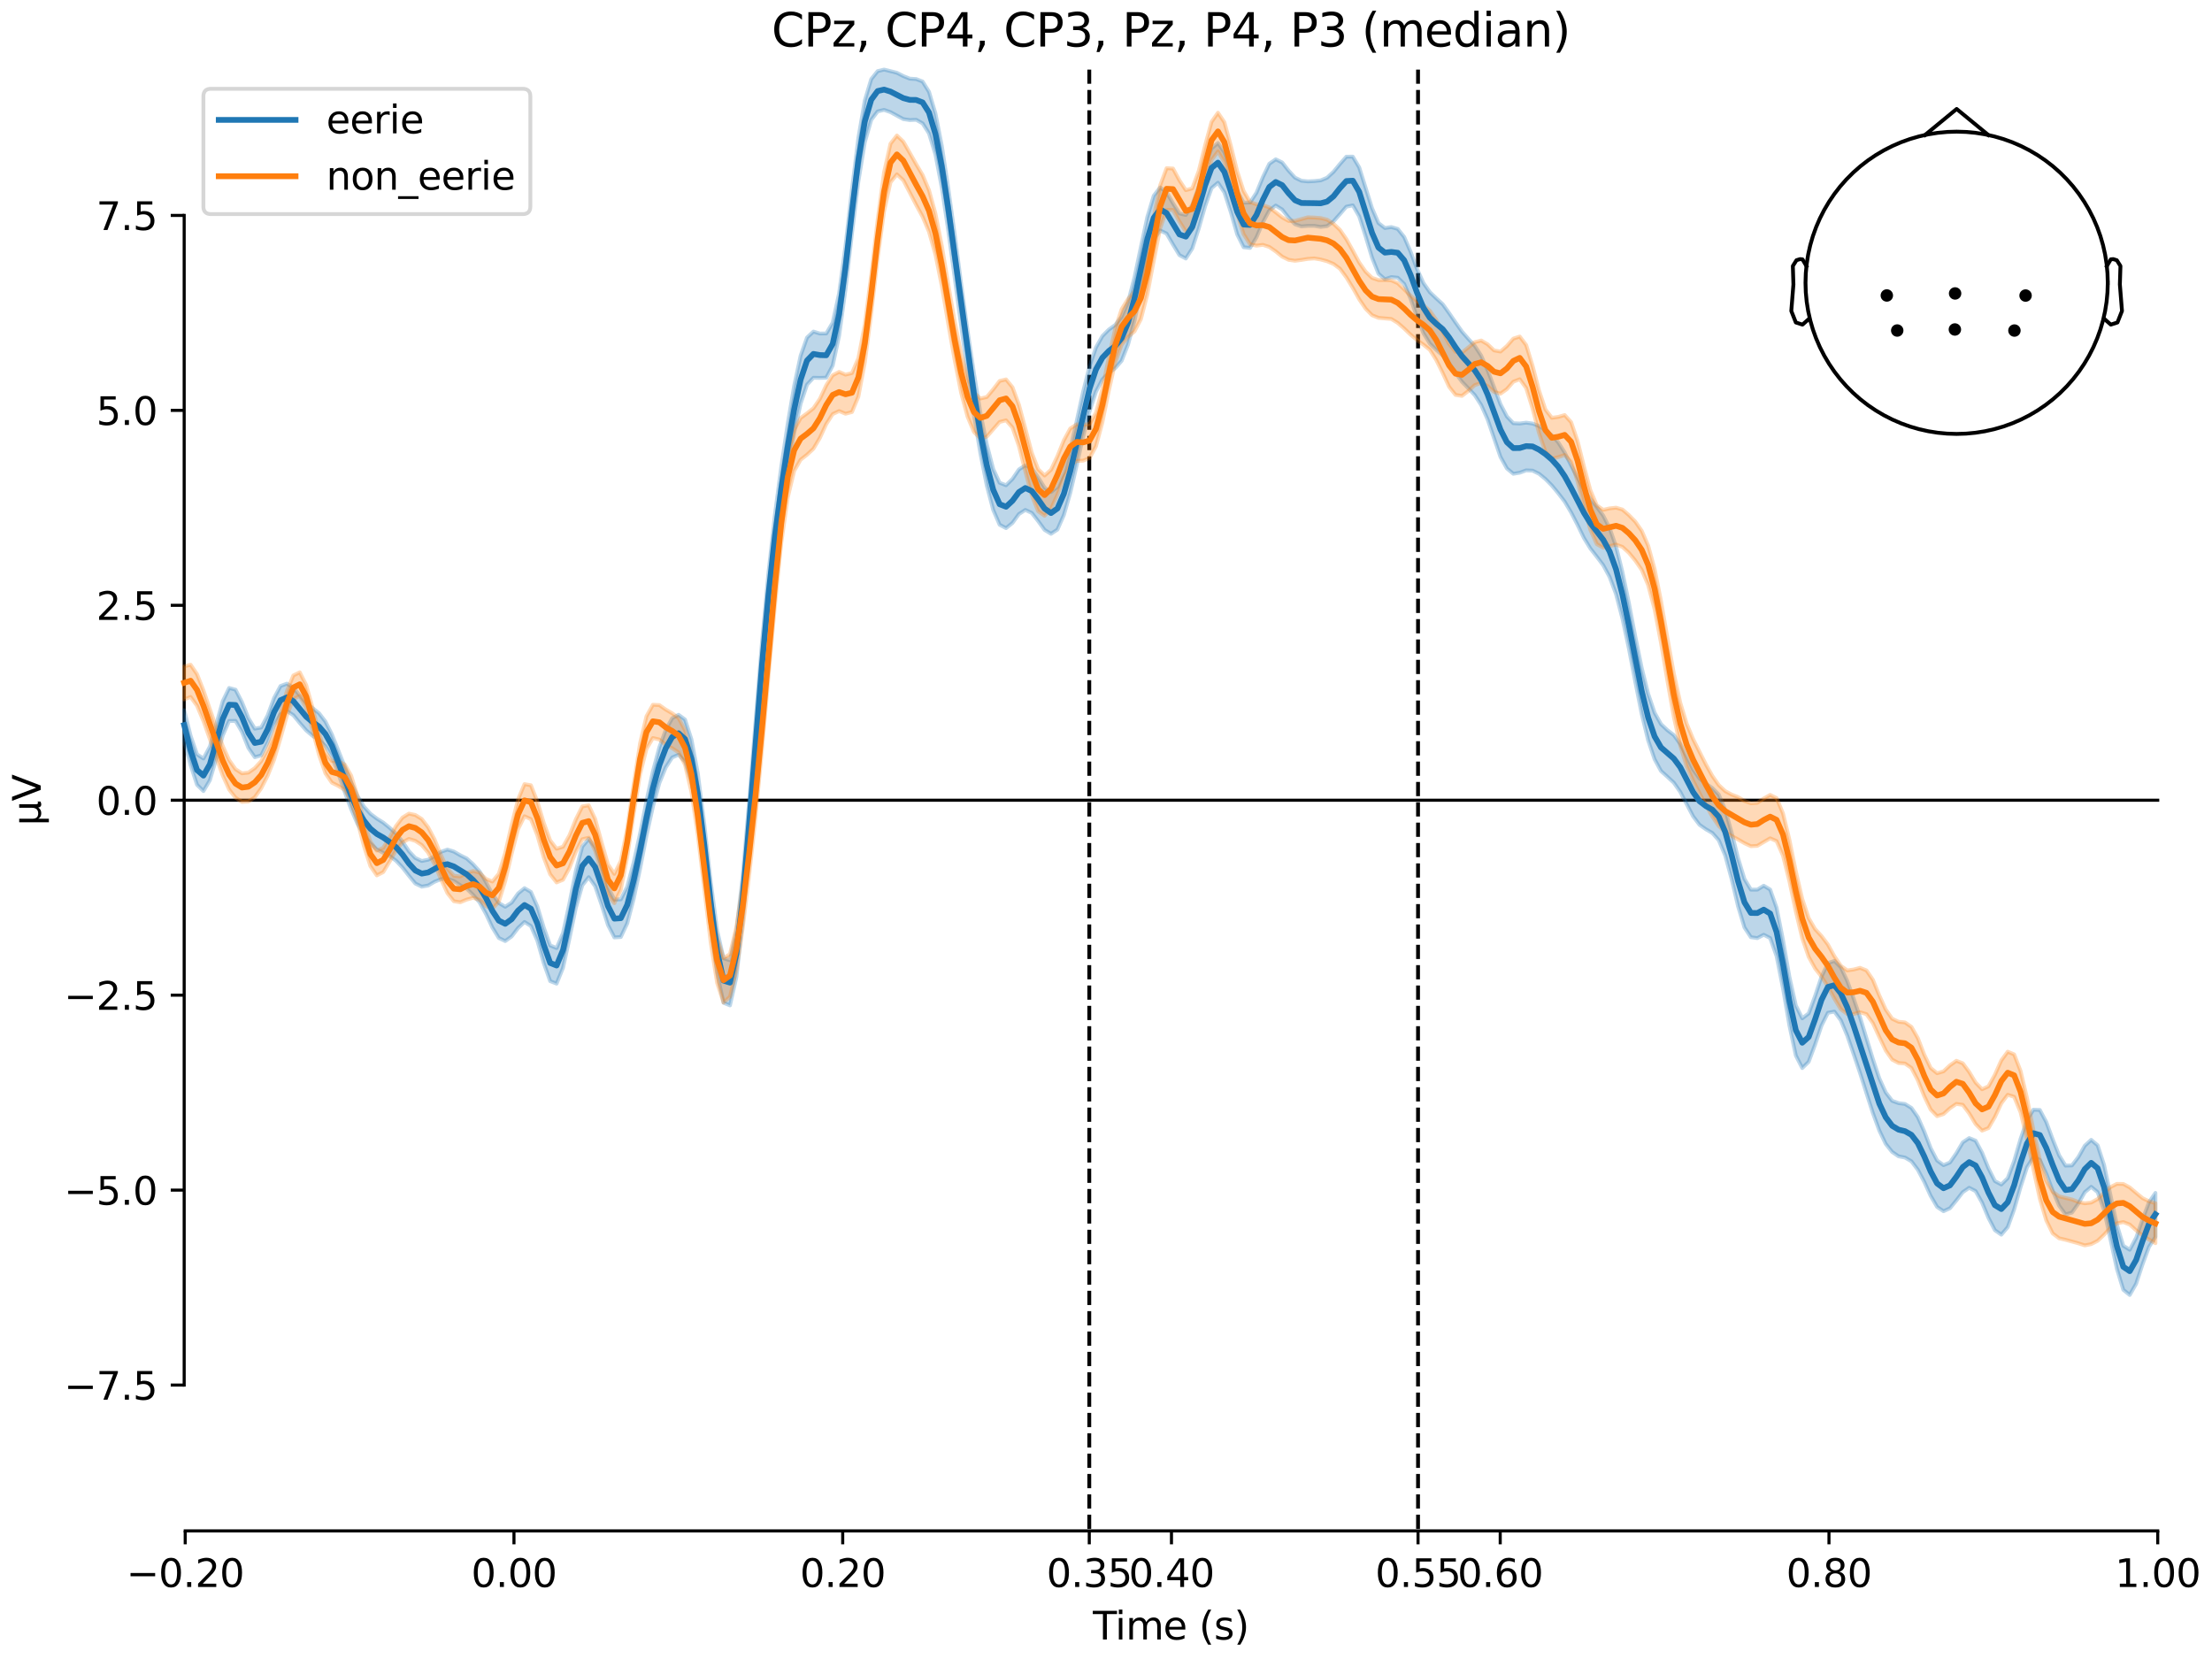 <?xml version="1.0" encoding="utf-8" standalone="no"?>
<!DOCTYPE svg PUBLIC "-//W3C//DTD SVG 1.1//EN"
  "http://www.w3.org/Graphics/SVG/1.1/DTD/svg11.dtd">
<svg xmlns:xlink="http://www.w3.org/1999/xlink" width="576pt" height="432pt" viewBox="0 0 576 432" xmlns="http://www.w3.org/2000/svg" version="1.1">
 <defs>
  <style type="text/css">*{stroke-linejoin: round; stroke-linecap: butt}</style>
 </defs>
 <g id="figure_1">
  <g id="patch_1">
   <path d="M 0 432 
L 576 432 
L 576 0 
L 0 0 
z
" style="fill: #ffffff"/>
  </g>
  <g id="axes_1">
   <g id="patch_2">
    <path d="M 47.961 398.644 
L 561.867 398.644 
L 561.867 18.118 
L 47.961 18.118 
L 47.961 398.644 
z
" style="fill: none; opacity: 0"/>
   </g>
   <g id="patch_3">
    <path d="M 47.961 360.671 
L 47.961 56.091 
" style="fill: none; stroke: #000000; stroke-width: 0.8; stroke-linejoin: miter; stroke-linecap: square"/>
   </g>
   <g id="LineCollection_1">
    <path d="M 283.646 18.118 
L 283.646 398.644 
" clip-path="url(#p305532938a)" style="fill: none; stroke-dasharray: 3.7,1.6; stroke-dashoffset: 0; stroke: #000000"/>
    <path d="M 369.253 18.118 
L 369.253 398.644 
" clip-path="url(#p305532938a)" style="fill: none; stroke-dasharray: 3.7,1.6; stroke-dashoffset: 0; stroke: #000000"/>
   </g>
   <g id="matplotlib.axis_1">
    <g id="xtick_1">
     <g id="line2d_1">
      <defs>
       <path id="m3381e84d6e" d="M 0 0 
L 0 3.5 
" style="stroke: #000000; stroke-width: 0.8"/>
      </defs>
      <g>
       <use xlink:href="#m3381e84d6e" x="48.229" y="398.644" style="stroke: #000000; stroke-width: 0.8"/>
      </g>
     </g>
     <g id="text_1">
      <!-- −0.20 -->
      <g transform="translate(32.906 413.242) scale(0.1 -0.1)">
       <defs>
        <path id="DejaVuSans-2212" d="M 678 2272 
L 4684 2272 
L 4684 1741 
L 678 1741 
L 678 2272 
z
" transform="scale(0.016)"/>
        <path id="DejaVuSans-30" d="M 2034 4250 
Q 1547 4250 1301 3770 
Q 1056 3291 1056 2328 
Q 1056 1369 1301 889 
Q 1547 409 2034 409 
Q 2525 409 2770 889 
Q 3016 1369 3016 2328 
Q 3016 3291 2770 3770 
Q 2525 4250 2034 4250 
z
M 2034 4750 
Q 2819 4750 3233 4129 
Q 3647 3509 3647 2328 
Q 3647 1150 3233 529 
Q 2819 -91 2034 -91 
Q 1250 -91 836 529 
Q 422 1150 422 2328 
Q 422 3509 836 4129 
Q 1250 4750 2034 4750 
z
" transform="scale(0.016)"/>
        <path id="DejaVuSans-2e" d="M 684 794 
L 1344 794 
L 1344 0 
L 684 0 
L 684 794 
z
" transform="scale(0.016)"/>
        <path id="DejaVuSans-32" d="M 1228 531 
L 3431 531 
L 3431 0 
L 469 0 
L 469 531 
Q 828 903 1448 1529 
Q 2069 2156 2228 2338 
Q 2531 2678 2651 2914 
Q 2772 3150 2772 3378 
Q 2772 3750 2511 3984 
Q 2250 4219 1831 4219 
Q 1534 4219 1204 4116 
Q 875 4013 500 3803 
L 500 4441 
Q 881 4594 1212 4672 
Q 1544 4750 1819 4750 
Q 2544 4750 2975 4387 
Q 3406 4025 3406 3419 
Q 3406 3131 3298 2873 
Q 3191 2616 2906 2266 
Q 2828 2175 2409 1742 
Q 1991 1309 1228 531 
z
" transform="scale(0.016)"/>
       </defs>
       <use xlink:href="#DejaVuSans-2212"/>
       <use xlink:href="#DejaVuSans-30" transform="translate(83.789 0)"/>
       <use xlink:href="#DejaVuSans-2e" transform="translate(147.412 0)"/>
       <use xlink:href="#DejaVuSans-32" transform="translate(179.199 0)"/>
       <use xlink:href="#DejaVuSans-30" transform="translate(242.822 0)"/>
      </g>
     </g>
    </g>
    <g id="xtick_2">
     <g id="line2d_2">
      <g>
       <use xlink:href="#m3381e84d6e" x="133.835" y="398.644" style="stroke: #000000; stroke-width: 0.8"/>
      </g>
     </g>
     <g id="text_2">
      <!-- 0.00 -->
      <g transform="translate(122.702 413.242) scale(0.1 -0.1)">
       <use xlink:href="#DejaVuSans-30"/>
       <use xlink:href="#DejaVuSans-2e" transform="translate(63.623 0)"/>
       <use xlink:href="#DejaVuSans-30" transform="translate(95.41 0)"/>
       <use xlink:href="#DejaVuSans-30" transform="translate(159.033 0)"/>
      </g>
     </g>
    </g>
    <g id="xtick_3">
     <g id="line2d_3">
      <g>
       <use xlink:href="#m3381e84d6e" x="219.441" y="398.644" style="stroke: #000000; stroke-width: 0.8"/>
      </g>
     </g>
     <g id="text_3">
      <!-- 0.20 -->
      <g transform="translate(208.309 413.242) scale(0.1 -0.1)">
       <use xlink:href="#DejaVuSans-30"/>
       <use xlink:href="#DejaVuSans-2e" transform="translate(63.623 0)"/>
       <use xlink:href="#DejaVuSans-32" transform="translate(95.41 0)"/>
       <use xlink:href="#DejaVuSans-30" transform="translate(159.033 0)"/>
      </g>
     </g>
    </g>
    <g id="xtick_4">
     <g id="line2d_4">
      <g>
       <use xlink:href="#m3381e84d6e" x="283.646" y="398.644" style="stroke: #000000; stroke-width: 0.8"/>
      </g>
     </g>
     <g id="text_4">
      <!-- 0.35 -->
      <g transform="translate(272.513 413.242) scale(0.1 -0.1)">
       <defs>
        <path id="DejaVuSans-33" d="M 2597 2516 
Q 3050 2419 3304 2112 
Q 3559 1806 3559 1356 
Q 3559 666 3084 287 
Q 2609 -91 1734 -91 
Q 1441 -91 1130 -33 
Q 819 25 488 141 
L 488 750 
Q 750 597 1062 519 
Q 1375 441 1716 441 
Q 2309 441 2620 675 
Q 2931 909 2931 1356 
Q 2931 1769 2642 2001 
Q 2353 2234 1838 2234 
L 1294 2234 
L 1294 2753 
L 1863 2753 
Q 2328 2753 2575 2939 
Q 2822 3125 2822 3475 
Q 2822 3834 2567 4026 
Q 2313 4219 1838 4219 
Q 1578 4219 1281 4162 
Q 984 4106 628 3988 
L 628 4550 
Q 988 4650 1302 4700 
Q 1616 4750 1894 4750 
Q 2613 4750 3031 4423 
Q 3450 4097 3450 3541 
Q 3450 3153 3228 2886 
Q 3006 2619 2597 2516 
z
" transform="scale(0.016)"/>
        <path id="DejaVuSans-35" d="M 691 4666 
L 3169 4666 
L 3169 4134 
L 1269 4134 
L 1269 2991 
Q 1406 3038 1543 3061 
Q 1681 3084 1819 3084 
Q 2600 3084 3056 2656 
Q 3513 2228 3513 1497 
Q 3513 744 3044 326 
Q 2575 -91 1722 -91 
Q 1428 -91 1123 -41 
Q 819 9 494 109 
L 494 744 
Q 775 591 1075 516 
Q 1375 441 1709 441 
Q 2250 441 2565 725 
Q 2881 1009 2881 1497 
Q 2881 1984 2565 2268 
Q 2250 2553 1709 2553 
Q 1456 2553 1204 2497 
Q 953 2441 691 2322 
L 691 4666 
z
" transform="scale(0.016)"/>
       </defs>
       <use xlink:href="#DejaVuSans-30"/>
       <use xlink:href="#DejaVuSans-2e" transform="translate(63.623 0)"/>
       <use xlink:href="#DejaVuSans-33" transform="translate(95.41 0)"/>
       <use xlink:href="#DejaVuSans-35" transform="translate(159.033 0)"/>
      </g>
     </g>
    </g>
    <g id="xtick_5">
     <g id="line2d_5">
      <g>
       <use xlink:href="#m3381e84d6e" x="305.048" y="398.644" style="stroke: #000000; stroke-width: 0.8"/>
      </g>
     </g>
     <g id="text_5">
      <!-- 0.40 -->
      <g transform="translate(293.915 413.242) scale(0.1 -0.1)">
       <defs>
        <path id="DejaVuSans-34" d="M 2419 4116 
L 825 1625 
L 2419 1625 
L 2419 4116 
z
M 2253 4666 
L 3047 4666 
L 3047 1625 
L 3713 1625 
L 3713 1100 
L 3047 1100 
L 3047 0 
L 2419 0 
L 2419 1100 
L 313 1100 
L 313 1709 
L 2253 4666 
z
" transform="scale(0.016)"/>
       </defs>
       <use xlink:href="#DejaVuSans-30"/>
       <use xlink:href="#DejaVuSans-2e" transform="translate(63.623 0)"/>
       <use xlink:href="#DejaVuSans-34" transform="translate(95.41 0)"/>
       <use xlink:href="#DejaVuSans-30" transform="translate(159.033 0)"/>
      </g>
     </g>
    </g>
    <g id="xtick_6">
     <g id="line2d_6">
      <g>
       <use xlink:href="#m3381e84d6e" x="369.253" y="398.644" style="stroke: #000000; stroke-width: 0.8"/>
      </g>
     </g>
     <g id="text_6">
      <!-- 0.55 -->
      <g transform="translate(358.12 413.242) scale(0.1 -0.1)">
       <use xlink:href="#DejaVuSans-30"/>
       <use xlink:href="#DejaVuSans-2e" transform="translate(63.623 0)"/>
       <use xlink:href="#DejaVuSans-35" transform="translate(95.41 0)"/>
       <use xlink:href="#DejaVuSans-35" transform="translate(159.033 0)"/>
      </g>
     </g>
    </g>
    <g id="xtick_7">
     <g id="line2d_7">
      <g>
       <use xlink:href="#m3381e84d6e" x="390.654" y="398.644" style="stroke: #000000; stroke-width: 0.8"/>
      </g>
     </g>
     <g id="text_7">
      <!-- 0.60 -->
      <g transform="translate(379.521 413.242) scale(0.1 -0.1)">
       <defs>
        <path id="DejaVuSans-36" d="M 2113 2584 
Q 1688 2584 1439 2293 
Q 1191 2003 1191 1497 
Q 1191 994 1439 701 
Q 1688 409 2113 409 
Q 2538 409 2786 701 
Q 3034 994 3034 1497 
Q 3034 2003 2786 2293 
Q 2538 2584 2113 2584 
z
M 3366 4563 
L 3366 3988 
Q 3128 4100 2886 4159 
Q 2644 4219 2406 4219 
Q 1781 4219 1451 3797 
Q 1122 3375 1075 2522 
Q 1259 2794 1537 2939 
Q 1816 3084 2150 3084 
Q 2853 3084 3261 2657 
Q 3669 2231 3669 1497 
Q 3669 778 3244 343 
Q 2819 -91 2113 -91 
Q 1303 -91 875 529 
Q 447 1150 447 2328 
Q 447 3434 972 4092 
Q 1497 4750 2381 4750 
Q 2619 4750 2861 4703 
Q 3103 4656 3366 4563 
z
" transform="scale(0.016)"/>
       </defs>
       <use xlink:href="#DejaVuSans-30"/>
       <use xlink:href="#DejaVuSans-2e" transform="translate(63.623 0)"/>
       <use xlink:href="#DejaVuSans-36" transform="translate(95.41 0)"/>
       <use xlink:href="#DejaVuSans-30" transform="translate(159.033 0)"/>
      </g>
     </g>
    </g>
    <g id="xtick_8">
     <g id="line2d_8">
      <g>
       <use xlink:href="#m3381e84d6e" x="476.261" y="398.644" style="stroke: #000000; stroke-width: 0.8"/>
      </g>
     </g>
     <g id="text_8">
      <!-- 0.80 -->
      <g transform="translate(465.128 413.242) scale(0.1 -0.1)">
       <defs>
        <path id="DejaVuSans-38" d="M 2034 2216 
Q 1584 2216 1326 1975 
Q 1069 1734 1069 1313 
Q 1069 891 1326 650 
Q 1584 409 2034 409 
Q 2484 409 2743 651 
Q 3003 894 3003 1313 
Q 3003 1734 2745 1975 
Q 2488 2216 2034 2216 
z
M 1403 2484 
Q 997 2584 770 2862 
Q 544 3141 544 3541 
Q 544 4100 942 4425 
Q 1341 4750 2034 4750 
Q 2731 4750 3128 4425 
Q 3525 4100 3525 3541 
Q 3525 3141 3298 2862 
Q 3072 2584 2669 2484 
Q 3125 2378 3379 2068 
Q 3634 1759 3634 1313 
Q 3634 634 3220 271 
Q 2806 -91 2034 -91 
Q 1263 -91 848 271 
Q 434 634 434 1313 
Q 434 1759 690 2068 
Q 947 2378 1403 2484 
z
M 1172 3481 
Q 1172 3119 1398 2916 
Q 1625 2713 2034 2713 
Q 2441 2713 2670 2916 
Q 2900 3119 2900 3481 
Q 2900 3844 2670 4047 
Q 2441 4250 2034 4250 
Q 1625 4250 1398 4047 
Q 1172 3844 1172 3481 
z
" transform="scale(0.016)"/>
       </defs>
       <use xlink:href="#DejaVuSans-30"/>
       <use xlink:href="#DejaVuSans-2e" transform="translate(63.623 0)"/>
       <use xlink:href="#DejaVuSans-38" transform="translate(95.41 0)"/>
       <use xlink:href="#DejaVuSans-30" transform="translate(159.033 0)"/>
      </g>
     </g>
    </g>
    <g id="xtick_9">
     <g id="line2d_9">
      <g>
       <use xlink:href="#m3381e84d6e" x="561.867" y="398.644" style="stroke: #000000; stroke-width: 0.8"/>
      </g>
     </g>
     <g id="text_9">
      <!-- 1.00 -->
      <g transform="translate(550.734 413.242) scale(0.1 -0.1)">
       <defs>
        <path id="DejaVuSans-31" d="M 794 531 
L 1825 531 
L 1825 4091 
L 703 3866 
L 703 4441 
L 1819 4666 
L 2450 4666 
L 2450 531 
L 3481 531 
L 3481 0 
L 794 0 
L 794 531 
z
" transform="scale(0.016)"/>
       </defs>
       <use xlink:href="#DejaVuSans-31"/>
       <use xlink:href="#DejaVuSans-2e" transform="translate(63.623 0)"/>
       <use xlink:href="#DejaVuSans-30" transform="translate(95.41 0)"/>
       <use xlink:href="#DejaVuSans-30" transform="translate(159.033 0)"/>
      </g>
     </g>
    </g>
    <g id="text_10">
     <!-- Time (s) -->
     <g transform="translate(284.585 426.92) scale(0.1 -0.1)">
      <defs>
       <path id="DejaVuSans-54" d="M -19 4666 
L 3928 4666 
L 3928 4134 
L 2272 4134 
L 2272 0 
L 1638 0 
L 1638 4134 
L -19 4134 
L -19 4666 
z
" transform="scale(0.016)"/>
       <path id="DejaVuSans-69" d="M 603 3500 
L 1178 3500 
L 1178 0 
L 603 0 
L 603 3500 
z
M 603 4863 
L 1178 4863 
L 1178 4134 
L 603 4134 
L 603 4863 
z
" transform="scale(0.016)"/>
       <path id="DejaVuSans-6d" d="M 3328 2828 
Q 3544 3216 3844 3400 
Q 4144 3584 4550 3584 
Q 5097 3584 5394 3201 
Q 5691 2819 5691 2113 
L 5691 0 
L 5113 0 
L 5113 2094 
Q 5113 2597 4934 2840 
Q 4756 3084 4391 3084 
Q 3944 3084 3684 2787 
Q 3425 2491 3425 1978 
L 3425 0 
L 2847 0 
L 2847 2094 
Q 2847 2600 2669 2842 
Q 2491 3084 2119 3084 
Q 1678 3084 1418 2786 
Q 1159 2488 1159 1978 
L 1159 0 
L 581 0 
L 581 3500 
L 1159 3500 
L 1159 2956 
Q 1356 3278 1631 3431 
Q 1906 3584 2284 3584 
Q 2666 3584 2933 3390 
Q 3200 3197 3328 2828 
z
" transform="scale(0.016)"/>
       <path id="DejaVuSans-65" d="M 3597 1894 
L 3597 1613 
L 953 1613 
Q 991 1019 1311 708 
Q 1631 397 2203 397 
Q 2534 397 2845 478 
Q 3156 559 3463 722 
L 3463 178 
Q 3153 47 2828 -22 
Q 2503 -91 2169 -91 
Q 1331 -91 842 396 
Q 353 884 353 1716 
Q 353 2575 817 3079 
Q 1281 3584 2069 3584 
Q 2775 3584 3186 3129 
Q 3597 2675 3597 1894 
z
M 3022 2063 
Q 3016 2534 2758 2815 
Q 2500 3097 2075 3097 
Q 1594 3097 1305 2825 
Q 1016 2553 972 2059 
L 3022 2063 
z
" transform="scale(0.016)"/>
       <path id="DejaVuSans-20" transform="scale(0.016)"/>
       <path id="DejaVuSans-28" d="M 1984 4856 
Q 1566 4138 1362 3434 
Q 1159 2731 1159 2009 
Q 1159 1288 1364 580 
Q 1569 -128 1984 -844 
L 1484 -844 
Q 1016 -109 783 600 
Q 550 1309 550 2009 
Q 550 2706 781 3412 
Q 1013 4119 1484 4856 
L 1984 4856 
z
" transform="scale(0.016)"/>
       <path id="DejaVuSans-73" d="M 2834 3397 
L 2834 2853 
Q 2591 2978 2328 3040 
Q 2066 3103 1784 3103 
Q 1356 3103 1142 2972 
Q 928 2841 928 2578 
Q 928 2378 1081 2264 
Q 1234 2150 1697 2047 
L 1894 2003 
Q 2506 1872 2764 1633 
Q 3022 1394 3022 966 
Q 3022 478 2636 193 
Q 2250 -91 1575 -91 
Q 1294 -91 989 -36 
Q 684 19 347 128 
L 347 722 
Q 666 556 975 473 
Q 1284 391 1588 391 
Q 1994 391 2212 530 
Q 2431 669 2431 922 
Q 2431 1156 2273 1281 
Q 2116 1406 1581 1522 
L 1381 1569 
Q 847 1681 609 1914 
Q 372 2147 372 2553 
Q 372 3047 722 3315 
Q 1072 3584 1716 3584 
Q 2034 3584 2315 3537 
Q 2597 3491 2834 3397 
z
" transform="scale(0.016)"/>
       <path id="DejaVuSans-29" d="M 513 4856 
L 1013 4856 
Q 1481 4119 1714 3412 
Q 1947 2706 1947 2009 
Q 1947 1309 1714 600 
Q 1481 -109 1013 -844 
L 513 -844 
Q 928 -128 1133 580 
Q 1338 1288 1338 2009 
Q 1338 2731 1133 3434 
Q 928 4138 513 4856 
z
" transform="scale(0.016)"/>
      </defs>
      <use xlink:href="#DejaVuSans-54"/>
      <use xlink:href="#DejaVuSans-69" transform="translate(57.959 0)"/>
      <use xlink:href="#DejaVuSans-6d" transform="translate(85.742 0)"/>
      <use xlink:href="#DejaVuSans-65" transform="translate(183.154 0)"/>
      <use xlink:href="#DejaVuSans-20" transform="translate(244.678 0)"/>
      <use xlink:href="#DejaVuSans-28" transform="translate(276.465 0)"/>
      <use xlink:href="#DejaVuSans-73" transform="translate(315.479 0)"/>
      <use xlink:href="#DejaVuSans-29" transform="translate(367.578 0)"/>
     </g>
    </g>
   </g>
   <g id="matplotlib.axis_2">
    <g id="ytick_1">
     <g id="line2d_10">
      <defs>
       <path id="mc6dd6acc69" d="M 0 0 
L -3.5 0 
" style="stroke: #000000; stroke-width: 0.8"/>
      </defs>
      <g>
       <use xlink:href="#mc6dd6acc69" x="47.961" y="360.671" style="stroke: #000000; stroke-width: 0.8"/>
      </g>
     </g>
     <g id="text_11">
      <!-- −7.5 -->
      <g transform="translate(16.678 364.471) scale(0.1 -0.1)">
       <defs>
        <path id="DejaVuSans-37" d="M 525 4666 
L 3525 4666 
L 3525 4397 
L 1831 0 
L 1172 0 
L 2766 4134 
L 525 4134 
L 525 4666 
z
" transform="scale(0.016)"/>
       </defs>
       <use xlink:href="#DejaVuSans-2212"/>
       <use xlink:href="#DejaVuSans-37" transform="translate(83.789 0)"/>
       <use xlink:href="#DejaVuSans-2e" transform="translate(147.412 0)"/>
       <use xlink:href="#DejaVuSans-35" transform="translate(179.199 0)"/>
      </g>
     </g>
    </g>
    <g id="ytick_2">
     <g id="line2d_11">
      <g>
       <use xlink:href="#mc6dd6acc69" x="47.961" y="309.908" style="stroke: #000000; stroke-width: 0.8"/>
      </g>
     </g>
     <g id="text_12">
      <!-- −5.0 -->
      <g transform="translate(16.678 313.707) scale(0.1 -0.1)">
       <use xlink:href="#DejaVuSans-2212"/>
       <use xlink:href="#DejaVuSans-35" transform="translate(83.789 0)"/>
       <use xlink:href="#DejaVuSans-2e" transform="translate(147.412 0)"/>
       <use xlink:href="#DejaVuSans-30" transform="translate(179.199 0)"/>
      </g>
     </g>
    </g>
    <g id="ytick_3">
     <g id="line2d_12">
      <g>
       <use xlink:href="#mc6dd6acc69" x="47.961" y="259.144" style="stroke: #000000; stroke-width: 0.8"/>
      </g>
     </g>
     <g id="text_13">
      <!-- −2.5 -->
      <g transform="translate(16.678 262.944) scale(0.1 -0.1)">
       <use xlink:href="#DejaVuSans-2212"/>
       <use xlink:href="#DejaVuSans-32" transform="translate(83.789 0)"/>
       <use xlink:href="#DejaVuSans-2e" transform="translate(147.412 0)"/>
       <use xlink:href="#DejaVuSans-35" transform="translate(179.199 0)"/>
      </g>
     </g>
    </g>
    <g id="ytick_4">
     <g id="line2d_13">
      <g>
       <use xlink:href="#mc6dd6acc69" x="47.961" y="208.381" style="stroke: #000000; stroke-width: 0.8"/>
      </g>
     </g>
     <g id="text_14">
      <!-- 0.0 -->
      <g transform="translate(25.058 212.18) scale(0.1 -0.1)">
       <use xlink:href="#DejaVuSans-30"/>
       <use xlink:href="#DejaVuSans-2e" transform="translate(63.623 0)"/>
       <use xlink:href="#DejaVuSans-30" transform="translate(95.41 0)"/>
      </g>
     </g>
    </g>
    <g id="ytick_5">
     <g id="line2d_14">
      <g>
       <use xlink:href="#mc6dd6acc69" x="47.961" y="157.617" style="stroke: #000000; stroke-width: 0.8"/>
      </g>
     </g>
     <g id="text_15">
      <!-- 2.5 -->
      <g transform="translate(25.058 161.417) scale(0.1 -0.1)">
       <use xlink:href="#DejaVuSans-32"/>
       <use xlink:href="#DejaVuSans-2e" transform="translate(63.623 0)"/>
       <use xlink:href="#DejaVuSans-35" transform="translate(95.41 0)"/>
      </g>
     </g>
    </g>
    <g id="ytick_6">
     <g id="line2d_15">
      <g>
       <use xlink:href="#mc6dd6acc69" x="47.961" y="106.854" style="stroke: #000000; stroke-width: 0.8"/>
      </g>
     </g>
     <g id="text_16">
      <!-- 5.0 -->
      <g transform="translate(25.058 110.653) scale(0.1 -0.1)">
       <use xlink:href="#DejaVuSans-35"/>
       <use xlink:href="#DejaVuSans-2e" transform="translate(63.623 0)"/>
       <use xlink:href="#DejaVuSans-30" transform="translate(95.41 0)"/>
      </g>
     </g>
    </g>
    <g id="ytick_7">
     <g id="line2d_16">
      <g>
       <use xlink:href="#mc6dd6acc69" x="47.961" y="56.091" style="stroke: #000000; stroke-width: 0.8"/>
      </g>
     </g>
     <g id="text_17">
      <!-- 7.5 -->
      <g transform="translate(25.058 59.89) scale(0.1 -0.1)">
       <use xlink:href="#DejaVuSans-37"/>
       <use xlink:href="#DejaVuSans-2e" transform="translate(63.623 0)"/>
       <use xlink:href="#DejaVuSans-35" transform="translate(95.41 0)"/>
      </g>
     </g>
    </g>
    <g id="text_18">
     <!-- µV -->
     <g transform="translate(10.599 214.982) rotate(-90) scale(0.1 -0.1)">
      <defs>
       <path id="DejaVuSans-b5" d="M 544 -1331 
L 544 3500 
L 1119 3500 
L 1119 1325 
Q 1119 872 1334 640 
Q 1550 409 1972 409 
Q 2434 409 2667 671 
Q 2900 934 2900 1459 
L 2900 3500 
L 3475 3500 
L 3475 806 
Q 3475 619 3529 530 
Q 3584 441 3700 441 
Q 3728 441 3778 458 
Q 3828 475 3916 513 
L 3916 50 
Q 3788 -22 3673 -56 
Q 3559 -91 3450 -91 
Q 3234 -91 3106 31 
Q 2978 153 2931 403 
Q 2775 156 2548 32 
Q 2322 -91 2016 -91 
Q 1697 -91 1473 31 
Q 1250 153 1119 397 
L 1119 -1331 
L 544 -1331 
z
" transform="scale(0.016)"/>
       <path id="DejaVuSans-56" d="M 1831 0 
L 50 4666 
L 709 4666 
L 2188 738 
L 3669 4666 
L 4325 4666 
L 2547 0 
L 1831 0 
z
" transform="scale(0.016)"/>
      </defs>
      <use xlink:href="#DejaVuSans-b5"/>
      <use xlink:href="#DejaVuSans-56" transform="translate(63.623 0)"/>
     </g>
    </g>
   </g>
   <g id="patch_4">
    <path d="M 48.229 398.644 
L 561.867 398.644 
" style="fill: none; stroke: #000000; stroke-width: 0.8; stroke-linejoin: miter; stroke-linecap: square"/>
   </g>
   <g id="patch_5">
    <path d="M 47.961 208.381 
L 561.867 208.381 
" style="fill: none; stroke: #000000; stroke-width: 0.8; stroke-linejoin: miter; stroke-linecap: square"/>
   </g>
   <g id="text_19">
    <!-- CPz, CP4, CP3, Pz, P4, P3 (median) -->
    <g transform="translate(200.921 12.118) scale(0.12 -0.12)">
     <defs>
      <path id="DejaVuSans-43" d="M 4122 4306 
L 4122 3641 
Q 3803 3938 3442 4084 
Q 3081 4231 2675 4231 
Q 1875 4231 1450 3742 
Q 1025 3253 1025 2328 
Q 1025 1406 1450 917 
Q 1875 428 2675 428 
Q 3081 428 3442 575 
Q 3803 722 4122 1019 
L 4122 359 
Q 3791 134 3420 21 
Q 3050 -91 2638 -91 
Q 1578 -91 968 557 
Q 359 1206 359 2328 
Q 359 3453 968 4101 
Q 1578 4750 2638 4750 
Q 3056 4750 3426 4639 
Q 3797 4528 4122 4306 
z
" transform="scale(0.016)"/>
      <path id="DejaVuSans-50" d="M 1259 4147 
L 1259 2394 
L 2053 2394 
Q 2494 2394 2734 2622 
Q 2975 2850 2975 3272 
Q 2975 3691 2734 3919 
Q 2494 4147 2053 4147 
L 1259 4147 
z
M 628 4666 
L 2053 4666 
Q 2838 4666 3239 4311 
Q 3641 3956 3641 3272 
Q 3641 2581 3239 2228 
Q 2838 1875 2053 1875 
L 1259 1875 
L 1259 0 
L 628 0 
L 628 4666 
z
" transform="scale(0.016)"/>
      <path id="DejaVuSans-7a" d="M 353 3500 
L 3084 3500 
L 3084 2975 
L 922 459 
L 3084 459 
L 3084 0 
L 275 0 
L 275 525 
L 2438 3041 
L 353 3041 
L 353 3500 
z
" transform="scale(0.016)"/>
      <path id="DejaVuSans-2c" d="M 750 794 
L 1409 794 
L 1409 256 
L 897 -744 
L 494 -744 
L 750 256 
L 750 794 
z
" transform="scale(0.016)"/>
      <path id="DejaVuSans-64" d="M 2906 2969 
L 2906 4863 
L 3481 4863 
L 3481 0 
L 2906 0 
L 2906 525 
Q 2725 213 2448 61 
Q 2172 -91 1784 -91 
Q 1150 -91 751 415 
Q 353 922 353 1747 
Q 353 2572 751 3078 
Q 1150 3584 1784 3584 
Q 2172 3584 2448 3432 
Q 2725 3281 2906 2969 
z
M 947 1747 
Q 947 1113 1208 752 
Q 1469 391 1925 391 
Q 2381 391 2643 752 
Q 2906 1113 2906 1747 
Q 2906 2381 2643 2742 
Q 2381 3103 1925 3103 
Q 1469 3103 1208 2742 
Q 947 2381 947 1747 
z
" transform="scale(0.016)"/>
      <path id="DejaVuSans-61" d="M 2194 1759 
Q 1497 1759 1228 1600 
Q 959 1441 959 1056 
Q 959 750 1161 570 
Q 1363 391 1709 391 
Q 2188 391 2477 730 
Q 2766 1069 2766 1631 
L 2766 1759 
L 2194 1759 
z
M 3341 1997 
L 3341 0 
L 2766 0 
L 2766 531 
Q 2569 213 2275 61 
Q 1981 -91 1556 -91 
Q 1019 -91 701 211 
Q 384 513 384 1019 
Q 384 1609 779 1909 
Q 1175 2209 1959 2209 
L 2766 2209 
L 2766 2266 
Q 2766 2663 2505 2880 
Q 2244 3097 1772 3097 
Q 1472 3097 1187 3025 
Q 903 2953 641 2809 
L 641 3341 
Q 956 3463 1253 3523 
Q 1550 3584 1831 3584 
Q 2591 3584 2966 3190 
Q 3341 2797 3341 1997 
z
" transform="scale(0.016)"/>
      <path id="DejaVuSans-6e" d="M 3513 2113 
L 3513 0 
L 2938 0 
L 2938 2094 
Q 2938 2591 2744 2837 
Q 2550 3084 2163 3084 
Q 1697 3084 1428 2787 
Q 1159 2491 1159 1978 
L 1159 0 
L 581 0 
L 581 3500 
L 1159 3500 
L 1159 2956 
Q 1366 3272 1645 3428 
Q 1925 3584 2291 3584 
Q 2894 3584 3203 3211 
Q 3513 2838 3513 2113 
z
" transform="scale(0.016)"/>
     </defs>
     <use xlink:href="#DejaVuSans-43"/>
     <use xlink:href="#DejaVuSans-50" transform="translate(69.824 0)"/>
     <use xlink:href="#DejaVuSans-7a" transform="translate(130.127 0)"/>
     <use xlink:href="#DejaVuSans-2c" transform="translate(182.617 0)"/>
     <use xlink:href="#DejaVuSans-20" transform="translate(214.404 0)"/>
     <use xlink:href="#DejaVuSans-43" transform="translate(246.191 0)"/>
     <use xlink:href="#DejaVuSans-50" transform="translate(316.016 0)"/>
     <use xlink:href="#DejaVuSans-34" transform="translate(376.318 0)"/>
     <use xlink:href="#DejaVuSans-2c" transform="translate(439.941 0)"/>
     <use xlink:href="#DejaVuSans-20" transform="translate(471.729 0)"/>
     <use xlink:href="#DejaVuSans-43" transform="translate(503.516 0)"/>
     <use xlink:href="#DejaVuSans-50" transform="translate(573.34 0)"/>
     <use xlink:href="#DejaVuSans-33" transform="translate(633.643 0)"/>
     <use xlink:href="#DejaVuSans-2c" transform="translate(697.266 0)"/>
     <use xlink:href="#DejaVuSans-20" transform="translate(729.053 0)"/>
     <use xlink:href="#DejaVuSans-50" transform="translate(760.84 0)"/>
     <use xlink:href="#DejaVuSans-7a" transform="translate(821.143 0)"/>
     <use xlink:href="#DejaVuSans-2c" transform="translate(873.633 0)"/>
     <use xlink:href="#DejaVuSans-20" transform="translate(905.42 0)"/>
     <use xlink:href="#DejaVuSans-50" transform="translate(937.207 0)"/>
     <use xlink:href="#DejaVuSans-34" transform="translate(997.51 0)"/>
     <use xlink:href="#DejaVuSans-2c" transform="translate(1061.133 0)"/>
     <use xlink:href="#DejaVuSans-20" transform="translate(1092.92 0)"/>
     <use xlink:href="#DejaVuSans-50" transform="translate(1124.707 0)"/>
     <use xlink:href="#DejaVuSans-33" transform="translate(1185.01 0)"/>
     <use xlink:href="#DejaVuSans-20" transform="translate(1248.633 0)"/>
     <use xlink:href="#DejaVuSans-28" transform="translate(1280.42 0)"/>
     <use xlink:href="#DejaVuSans-6d" transform="translate(1319.434 0)"/>
     <use xlink:href="#DejaVuSans-65" transform="translate(1416.846 0)"/>
     <use xlink:href="#DejaVuSans-64" transform="translate(1478.369 0)"/>
     <use xlink:href="#DejaVuSans-69" transform="translate(1541.846 0)"/>
     <use xlink:href="#DejaVuSans-61" transform="translate(1569.629 0)"/>
     <use xlink:href="#DejaVuSans-6e" transform="translate(1630.908 0)"/>
     <use xlink:href="#DejaVuSans-29" transform="translate(1694.287 0)"/>
    </g>
   </g>
   <g id="legend_1">
    <g id="patch_6">
     <path d="M 54.961 55.753 
L 136.103 55.753 
Q 138.103 55.753 138.103 53.753 
L 138.103 25.118 
Q 138.103 23.118 136.103 23.118 
L 54.961 23.118 
Q 52.961 23.118 52.961 25.118 
L 52.961 53.753 
Q 52.961 55.753 54.961 55.753 
z
" style="fill: #ffffff; opacity: 0.8; stroke: #cccccc; stroke-linejoin: miter"/>
    </g>
    <g id="line2d_17">
     <path d="M 56.961 31.217 
L 66.961 31.217 
L 76.961 31.217 
" style="fill: none; stroke: #1f77b4; stroke-width: 1.5; stroke-linecap: square"/>
    </g>
    <g id="text_20">
     <!-- eerie -->
     <g transform="translate(84.961 34.717) scale(0.1 -0.1)">
      <defs>
       <path id="DejaVuSans-72" d="M 2631 2963 
Q 2534 3019 2420 3045 
Q 2306 3072 2169 3072 
Q 1681 3072 1420 2755 
Q 1159 2438 1159 1844 
L 1159 0 
L 581 0 
L 581 3500 
L 1159 3500 
L 1159 2956 
Q 1341 3275 1631 3429 
Q 1922 3584 2338 3584 
Q 2397 3584 2469 3576 
Q 2541 3569 2628 3553 
L 2631 2963 
z
" transform="scale(0.016)"/>
      </defs>
      <use xlink:href="#DejaVuSans-65"/>
      <use xlink:href="#DejaVuSans-65" transform="translate(61.523 0)"/>
      <use xlink:href="#DejaVuSans-72" transform="translate(123.047 0)"/>
      <use xlink:href="#DejaVuSans-69" transform="translate(164.16 0)"/>
      <use xlink:href="#DejaVuSans-65" transform="translate(191.943 0)"/>
     </g>
    </g>
    <g id="line2d_18">
     <path d="M 56.961 45.895 
L 66.961 45.895 
L 76.961 45.895 
" style="fill: none; stroke: #ff7f0e; stroke-width: 1.5; stroke-linecap: square"/>
    </g>
    <g id="text_21">
     <!-- non_eerie -->
     <g transform="translate(84.961 49.395) scale(0.1 -0.1)">
      <defs>
       <path id="DejaVuSans-6f" d="M 1959 3097 
Q 1497 3097 1228 2736 
Q 959 2375 959 1747 
Q 959 1119 1226 758 
Q 1494 397 1959 397 
Q 2419 397 2687 759 
Q 2956 1122 2956 1747 
Q 2956 2369 2687 2733 
Q 2419 3097 1959 3097 
z
M 1959 3584 
Q 2709 3584 3137 3096 
Q 3566 2609 3566 1747 
Q 3566 888 3137 398 
Q 2709 -91 1959 -91 
Q 1206 -91 779 398 
Q 353 888 353 1747 
Q 353 2609 779 3096 
Q 1206 3584 1959 3584 
z
" transform="scale(0.016)"/>
       <path id="DejaVuSans-5f" d="M 3263 -1063 
L 3263 -1509 
L -63 -1509 
L -63 -1063 
L 3263 -1063 
z
" transform="scale(0.016)"/>
      </defs>
      <use xlink:href="#DejaVuSans-6e"/>
      <use xlink:href="#DejaVuSans-6f" transform="translate(63.379 0)"/>
      <use xlink:href="#DejaVuSans-6e" transform="translate(124.561 0)"/>
      <use xlink:href="#DejaVuSans-5f" transform="translate(187.939 0)"/>
      <use xlink:href="#DejaVuSans-65" transform="translate(237.939 0)"/>
      <use xlink:href="#DejaVuSans-65" transform="translate(299.463 0)"/>
      <use xlink:href="#DejaVuSans-72" transform="translate(360.986 0)"/>
      <use xlink:href="#DejaVuSans-69" transform="translate(402.1 0)"/>
      <use xlink:href="#DejaVuSans-65" transform="translate(429.883 0)"/>
     </g>
    </g>
   </g>
   <g id="FillBetweenPolyCollection_1">
    <defs>
     <path id="mb280063024" d="M 47.961 -247.07 
L 47.961 -239.161 
L 49.633 -232.767 
L 51.305 -227.641 
L 52.977 -226.01 
L 54.649 -228.823 
L 56.321 -234.476 
L 57.993 -240.46 
L 59.665 -244.266 
L 61.337 -244.271 
L 63.009 -241.413 
L 64.681 -237.229 
L 66.353 -234.82 
L 68.025 -235.302 
L 69.697 -238.688 
L 71.369 -243.074 
L 73.041 -246.001 
L 74.713 -246.866 
L 76.385 -245.769 
L 78.057 -243.733 
L 79.729 -241.817 
L 81.401 -240.379 
L 83.073 -239.392 
L 84.745 -237.715 
L 86.417 -234.963 
L 88.089 -230.572 
L 89.761 -225.776 
L 91.433 -221.313 
L 93.105 -217.441 
L 94.777 -214.577 
L 96.449 -212.36 
L 98.121 -210.8 
L 99.793 -209.921 
L 101.465 -209.117 
L 103.137 -207.867 
L 104.809 -206.102 
L 106.481 -203.954 
L 108.153 -201.934 
L 109.825 -201.119 
L 111.497 -201.416 
L 113.169 -202.396 
L 114.841 -203.079 
L 116.513 -203.178 
L 118.185 -202.59 
L 119.857 -201.48 
L 121.529 -200.595 
L 123.201 -198.961 
L 124.873 -197.034 
L 126.545 -194.011 
L 128.217 -190.469 
L 129.889 -187.749 
L 131.561 -186.951 
L 133.233 -188.155 
L 134.905 -190.343 
L 136.577 -191.913 
L 138.249 -190.867 
L 139.921 -187.059 
L 141.593 -181.204 
L 143.265 -176.515 
L 144.937 -175.861 
L 146.609 -179.984 
L 148.281 -187.582 
L 149.953 -195.606 
L 151.625 -201.447 
L 153.297 -203.577 
L 154.969 -201.243 
L 156.641 -196.409 
L 158.313 -191.121 
L 159.985 -187.9 
L 161.657 -188.002 
L 163.329 -191.537 
L 165.001 -197.902 
L 166.673 -205.75 
L 168.345 -214.384 
L 170.017 -221.942 
L 171.689 -228.078 
L 173.361 -232.154 
L 175.033 -234.753 
L 176.705 -235.468 
L 178.377 -233.677 
L 180.049 -228.552 
L 181.721 -219.605 
L 183.393 -206.472 
L 185.065 -191.253 
L 186.737 -178.565 
L 188.409 -170.879 
L 190.081 -170.199 
L 191.753 -177.554 
L 193.425 -192.292 
L 195.097 -211.76 
L 196.769 -232.92 
L 198.441 -253.614 
L 200.113 -271.801 
L 201.785 -286.885 
L 203.457 -299.359 
L 205.129 -309.897 
L 206.801 -319.32 
L 208.473 -326.845 
L 210.145 -331.828 
L 211.817 -333.634 
L 213.489 -333.597 
L 215.161 -333.653 
L 216.833 -336.807 
L 218.505 -344.565 
L 220.177 -356.725 
L 221.849 -371.211 
L 223.521 -384.734 
L 225.193 -394.938 
L 226.865 -400.76 
L 228.537 -402.984 
L 230.209 -403.388 
L 231.881 -402.801 
L 233.553 -401.887 
L 235.225 -400.988 
L 236.897 -400.737 
L 238.569 -400.806 
L 240.241 -399.874 
L 241.913 -397.249 
L 243.585 -391.782 
L 245.257 -383.084 
L 246.929 -371.929 
L 248.601 -359.697 
L 250.273 -347.243 
L 251.945 -335.116 
L 253.617 -323.852 
L 255.289 -313.977 
L 256.961 -305.552 
L 258.633 -299.202 
L 260.305 -295.35 
L 261.977 -294.478 
L 263.649 -295.833 
L 265.321 -298.134 
L 266.993 -299.21 
L 268.665 -298.438 
L 270.337 -296.307 
L 272.009 -294.012 
L 273.681 -293 
L 275.353 -294.094 
L 277.025 -297.887 
L 278.697 -303.652 
L 280.369 -310.812 
L 282.041 -318.262 
L 283.713 -324.899 
L 285.385 -329.989 
L 287.057 -333.188 
L 288.729 -334.902 
L 290.401 -336.133 
L 292.073 -338.045 
L 293.745 -342.287 
L 295.417 -348.413 
L 297.089 -356.279 
L 298.761 -364.085 
L 300.433 -369.712 
L 302.105 -371.992 
L 303.777 -371.175 
L 305.449 -368.308 
L 307.121 -365.564 
L 308.793 -364.687 
L 310.465 -367.288 
L 312.137 -372.445 
L 313.809 -378.289 
L 315.481 -383 
L 317.153 -384.413 
L 318.825 -381.903 
L 320.497 -376.766 
L 322.169 -370.951 
L 323.841 -367.624 
L 325.513 -367.442 
L 327.185 -370.201 
L 328.857 -374.103 
L 330.529 -377.199 
L 332.201 -378.478 
L 333.873 -377.445 
L 335.545 -375.336 
L 337.217 -373.602 
L 338.889 -373.039 
L 340.561 -373.182 
L 342.233 -373.183 
L 343.905 -372.915 
L 345.577 -373.116 
L 347.249 -374.352 
L 348.921 -376.239 
L 350.593 -378.18 
L 352.265 -378.525 
L 353.937 -375.651 
L 355.609 -370.441 
L 357.281 -364.902 
L 358.953 -360.722 
L 360.625 -359.287 
L 362.297 -359.84 
L 363.969 -359.678 
L 365.641 -358.059 
L 367.313 -354.207 
L 368.985 -349.447 
L 370.657 -345.246 
L 372.329 -342.524 
L 374.001 -340.895 
L 375.673 -339.44 
L 377.345 -337.455 
L 379.017 -334.877 
L 380.689 -332.599 
L 382.361 -330.87 
L 384.033 -329.097 
L 385.705 -326.508 
L 387.377 -322.766 
L 389.049 -317.886 
L 390.721 -313.018 
L 392.393 -310.017 
L 394.065 -308.63 
L 395.737 -308.913 
L 397.409 -309.516 
L 399.081 -309.445 
L 400.753 -308.634 
L 402.425 -307.27 
L 404.097 -305.57 
L 405.769 -303.559 
L 407.441 -301.374 
L 409.113 -298.566 
L 410.785 -295.324 
L 412.457 -291.891 
L 414.129 -289.174 
L 415.801 -287.038 
L 417.473 -284.821 
L 419.145 -281.739 
L 420.817 -277.279 
L 422.489 -270.88 
L 424.161 -263.11 
L 425.833 -254.422 
L 427.505 -246.05 
L 429.177 -239.204 
L 430.849 -234.294 
L 432.521 -231.235 
L 434.193 -229.724 
L 435.865 -228.176 
L 437.537 -225.78 
L 439.209 -222.606 
L 440.881 -219.417 
L 442.553 -217.221 
L 444.225 -216.053 
L 445.897 -215.088 
L 447.569 -213.186 
L 449.241 -209.221 
L 450.913 -203.106 
L 452.585 -196.016 
L 454.257 -190.473 
L 455.929 -187.954 
L 457.601 -187.718 
L 459.273 -188.594 
L 460.945 -187.73 
L 462.617 -183.023 
L 464.289 -174.634 
L 465.961 -164.947 
L 467.633 -157.144 
L 469.305 -153.877 
L 470.977 -155.512 
L 472.649 -159.989 
L 474.321 -164.927 
L 475.993 -168.272 
L 477.665 -168.581 
L 479.337 -166.323 
L 481.009 -162.359 
L 482.681 -157.516 
L 484.353 -152.581 
L 486.025 -147.335 
L 487.697 -142.15 
L 489.369 -137.603 
L 491.041 -134.12 
L 492.713 -132.04 
L 494.385 -130.897 
L 496.057 -130.575 
L 497.729 -129.605 
L 499.401 -127.391 
L 501.073 -124.244 
L 502.745 -120.582 
L 504.417 -117.723 
L 506.089 -116.6 
L 507.761 -117.373 
L 509.433 -119.409 
L 511.105 -121.566 
L 512.777 -122.702 
L 514.449 -121.83 
L 516.121 -118.839 
L 517.793 -114.865 
L 519.465 -111.661 
L 521.137 -110.497 
L 522.809 -112.45 
L 524.481 -117.069 
L 526.153 -122.892 
L 527.825 -128.016 
L 529.497 -130.684 
L 531.169 -129.979 
L 532.841 -126.37 
L 534.513 -121.943 
L 536.185 -118.038 
L 537.857 -115.777 
L 539.529 -116.238 
L 541.201 -118.581 
L 542.873 -121.544 
L 544.545 -122.951 
L 546.217 -121.569 
L 547.889 -116.875 
L 549.561 -109.287 
L 551.233 -101.605 
L 552.905 -96.133 
L 554.577 -94.793 
L 556.249 -97.724 
L 557.921 -102.794 
L 559.593 -107.304 
L 561.265 -109.921 
L 561.265 -121.369 
L 561.265 -121.369 
L 559.593 -118.945 
L 557.921 -114.507 
L 556.249 -109.687 
L 554.577 -106.576 
L 552.905 -107.609 
L 551.233 -113.078 
L 549.561 -120.818 
L 547.889 -128.668 
L 546.217 -133.763 
L 544.545 -135.189 
L 542.873 -133.661 
L 541.201 -130.703 
L 539.529 -128.523 
L 537.857 -128.48 
L 536.185 -131.174 
L 534.513 -135.349 
L 532.841 -139.843 
L 531.169 -142.967 
L 529.497 -143.041 
L 527.825 -140.295 
L 526.153 -135.44 
L 524.481 -129.682 
L 522.809 -125.215 
L 521.137 -123.553 
L 519.465 -124.454 
L 517.793 -127.766 
L 516.121 -131.861 
L 514.449 -134.966 
L 512.777 -135.649 
L 511.105 -134.539 
L 509.433 -131.717 
L 507.761 -129.291 
L 506.089 -128.598 
L 504.417 -129.814 
L 502.745 -133.031 
L 501.073 -137.367 
L 499.401 -141.114 
L 497.729 -143.496 
L 496.057 -144.53 
L 494.385 -144.745 
L 492.713 -145.348 
L 491.041 -147.535 
L 489.369 -151.201 
L 487.697 -156.22 
L 486.025 -161.641 
L 484.353 -167.108 
L 482.681 -171.987 
L 481.009 -176.606 
L 479.337 -180.118 
L 477.665 -181.782 
L 475.993 -181.193 
L 474.321 -177.676 
L 472.649 -172.648 
L 470.977 -168.112 
L 469.305 -166.829 
L 467.633 -170.188 
L 465.961 -177.626 
L 464.289 -187.215 
L 462.617 -195.641 
L 460.945 -200.368 
L 459.273 -201.357 
L 457.601 -200.343 
L 455.929 -200.345 
L 454.257 -203.116 
L 452.585 -208.547 
L 450.913 -215.212 
L 449.241 -221.124 
L 447.569 -225.082 
L 445.897 -226.79 
L 444.225 -227.924 
L 442.553 -229.279 
L 440.881 -231.636 
L 439.209 -235 
L 437.537 -238.269 
L 435.865 -240.588 
L 434.193 -241.866 
L 432.521 -243.443 
L 430.849 -246.425 
L 429.177 -251.34 
L 427.505 -258.048 
L 425.833 -266.211 
L 424.161 -274.954 
L 422.489 -282.995 
L 420.817 -289.711 
L 419.145 -294.471 
L 417.473 -297.75 
L 415.801 -300.019 
L 414.129 -302.057 
L 412.457 -304.453 
L 410.785 -307.629 
L 409.113 -310.822 
L 407.441 -314.176 
L 405.769 -316.803 
L 404.097 -318.659 
L 402.425 -319.99 
L 400.753 -321.065 
L 399.081 -321.707 
L 397.409 -321.941 
L 395.737 -321.719 
L 394.065 -321.792 
L 392.393 -323.551 
L 390.721 -326.755 
L 389.049 -331.203 
L 387.377 -335.591 
L 385.705 -339.38 
L 384.033 -341.941 
L 382.361 -343.757 
L 380.689 -345.674 
L 379.017 -348.041 
L 377.345 -350.478 
L 375.673 -352.806 
L 374.001 -354.317 
L 372.329 -355.926 
L 370.657 -358.318 
L 368.985 -361.979 
L 367.313 -366.459 
L 365.641 -370.31 
L 363.969 -372.397 
L 362.297 -372.872 
L 360.625 -372.627 
L 358.953 -373.92 
L 357.281 -377.777 
L 355.609 -383.091 
L 353.937 -388.411 
L 352.265 -391.205 
L 350.593 -391.2 
L 348.921 -389.299 
L 347.249 -387.271 
L 345.577 -385.724 
L 343.905 -385.026 
L 342.233 -384.848 
L 340.561 -384.766 
L 338.889 -384.937 
L 337.217 -385.744 
L 335.545 -387.563 
L 333.873 -389.693 
L 332.201 -390.52 
L 330.529 -389.354 
L 328.857 -385.895 
L 327.185 -381.828 
L 325.513 -379.257 
L 323.841 -379.223 
L 322.169 -382.273 
L 320.497 -387.548 
L 318.825 -392.355 
L 317.153 -394.752 
L 315.481 -393.356 
L 313.809 -388.927 
L 312.137 -383.423 
L 310.465 -378.653 
L 308.793 -376.029 
L 307.121 -376.427 
L 305.449 -379.061 
L 303.777 -381.935 
L 302.105 -383.185 
L 300.433 -381.034 
L 298.761 -375.502 
L 297.089 -367.714 
L 295.417 -359.745 
L 293.745 -353.346 
L 292.073 -349.522 
L 290.401 -347.384 
L 288.729 -346.175 
L 287.057 -344.487 
L 285.385 -341.509 
L 283.713 -336.593 
L 282.041 -329.989 
L 280.369 -322.374 
L 278.697 -314.981 
L 277.025 -308.99 
L 275.353 -305.221 
L 273.681 -303.888 
L 272.009 -305.022 
L 270.337 -307.689 
L 268.665 -310.066 
L 266.993 -310.84 
L 265.321 -309.747 
L 263.649 -307.294 
L 261.977 -305.64 
L 260.305 -306.285 
L 258.633 -309.872 
L 256.961 -316.28 
L 255.289 -324.561 
L 253.617 -334.822 
L 251.945 -345.929 
L 250.273 -358.17 
L 248.601 -370.961 
L 246.929 -382.976 
L 245.257 -393.975 
L 243.585 -402.473 
L 241.913 -408.093 
L 240.241 -410.774 
L 238.569 -411.414 
L 236.897 -411.522 
L 235.225 -412.188 
L 233.553 -413.048 
L 231.881 -413.473 
L 230.209 -413.882 
L 228.537 -413.479 
L 226.865 -411.39 
L 225.193 -405.828 
L 223.521 -396.12 
L 221.849 -382.685 
L 220.177 -368.092 
L 218.505 -355.66 
L 216.833 -347.993 
L 215.161 -345.168 
L 213.489 -345.15 
L 211.817 -345.662 
L 210.145 -344.096 
L 208.473 -339.361 
L 206.801 -331.535 
L 205.129 -321.72 
L 203.457 -310.586 
L 201.785 -297.995 
L 200.113 -282.924 
L 198.441 -265.07 
L 196.769 -244.486 
L 195.097 -223.522 
L 193.425 -204.2 
L 191.753 -189.497 
L 190.081 -181.953 
L 188.409 -182.453 
L 186.737 -189.752 
L 185.065 -202.464 
L 183.393 -217.443 
L 181.721 -230.531 
L 180.049 -239.488 
L 178.377 -244.636 
L 176.705 -245.86 
L 175.033 -244.981 
L 173.361 -241.947 
L 171.689 -237.392 
L 170.017 -231.171 
L 168.345 -223.457 
L 166.673 -214.94 
L 165.001 -207.382 
L 163.329 -201.103 
L 161.657 -197.817 
L 159.985 -197.768 
L 158.313 -201.102 
L 156.641 -206.559 
L 154.969 -211.395 
L 153.297 -213.547 
L 151.625 -211.554 
L 149.953 -205.271 
L 148.281 -196.769 
L 146.609 -189.048 
L 144.937 -185.133 
L 143.265 -185.809 
L 141.593 -190.467 
L 139.921 -195.961 
L 138.249 -199.744 
L 136.577 -200.726 
L 134.905 -199.346 
L 133.233 -196.97 
L 131.561 -195.888 
L 129.889 -196.863 
L 128.217 -199.196 
L 126.545 -202.304 
L 124.873 -205.109 
L 123.201 -206.96 
L 121.529 -208.463 
L 119.857 -209.289 
L 118.185 -210.254 
L 116.513 -210.77 
L 114.841 -210.196 
L 113.169 -209.052 
L 111.497 -208.137 
L 109.825 -207.803 
L 108.153 -208.586 
L 106.481 -210.356 
L 104.809 -212.863 
L 103.137 -214.899 
L 101.465 -216.441 
L 99.793 -217.803 
L 98.121 -218.847 
L 96.449 -220.101 
L 94.777 -221.939 
L 93.105 -224.718 
L 91.433 -228.263 
L 89.761 -232.41 
L 88.089 -236.598 
L 86.417 -240.782 
L 84.745 -244.096 
L 83.073 -246.281 
L 81.401 -247.601 
L 79.729 -248.969 
L 78.057 -250.871 
L 76.385 -252.933 
L 74.713 -253.969 
L 73.041 -253.361 
L 71.369 -250.249 
L 69.697 -245.717 
L 68.025 -242.562 
L 66.353 -242.263 
L 64.681 -245.017 
L 63.009 -249.165 
L 61.337 -252.409 
L 59.665 -252.848 
L 57.993 -249.397 
L 56.321 -243.381 
L 54.649 -237.595 
L 52.977 -234.487 
L 51.305 -235.553 
L 49.633 -240.416 
L 47.961 -247.07 
z
" style="stroke: #1f77b4; stroke-opacity: 0.3"/>
    </defs>
    <g>
     <use xlink:href="#mb280063024" x="0" y="432" style="fill: #1f77b4; fill-opacity: 0.3; stroke: #1f77b4; stroke-opacity: 0.3"/>
    </g>
   </g>
   <g id="FillBetweenPolyCollection_2">
    <defs>
     <path id="ma6cbce10cc" d="M 47.961 -258.467 
L 47.961 -249.868 
L 49.633 -250.513 
L 51.305 -248.221 
L 52.977 -244.242 
L 54.649 -239.543 
L 56.321 -234.726 
L 57.993 -230.093 
L 59.665 -226.401 
L 61.337 -224.279 
L 63.009 -223.191 
L 64.681 -223.286 
L 66.353 -224.406 
L 68.025 -226.743 
L 69.697 -230.011 
L 71.369 -234.149 
L 73.041 -239.74 
L 74.713 -245.672 
L 76.385 -249.961 
L 78.057 -250.778 
L 79.729 -247.652 
L 81.401 -241.865 
L 83.073 -235.426 
L 84.745 -230.608 
L 86.417 -228.189 
L 88.089 -227.348 
L 89.761 -226.319 
L 91.433 -223.346 
L 93.105 -218.02 
L 94.777 -211.649 
L 96.449 -206.456 
L 98.121 -204.052 
L 99.793 -204.904 
L 101.465 -207.66 
L 103.137 -210.579 
L 104.809 -212.649 
L 106.481 -213.546 
L 108.153 -213.039 
L 109.825 -211.941 
L 111.497 -209.961 
L 113.169 -206.904 
L 114.841 -203.032 
L 116.513 -199.411 
L 118.185 -197.313 
L 119.857 -197.051 
L 121.529 -197.749 
L 123.201 -198.216 
L 124.873 -197.666 
L 126.545 -196.068 
L 128.217 -195.322 
L 129.889 -197.196 
L 131.561 -202.541 
L 133.233 -209.667 
L 134.905 -216.087 
L 136.577 -219.447 
L 138.249 -218.691 
L 139.921 -214.499 
L 141.593 -208.717 
L 143.265 -204.33 
L 144.937 -202.218 
L 146.609 -202.913 
L 148.281 -205.991 
L 149.953 -210.193 
L 151.625 -213.456 
L 153.297 -213.861 
L 154.969 -210.474 
L 156.641 -204.607 
L 158.313 -198.883 
L 159.985 -196.816 
L 161.657 -200.309 
L 163.329 -208.897 
L 165.001 -219.998 
L 166.673 -230.397 
L 168.345 -236.985 
L 170.017 -239.817 
L 171.689 -239.429 
L 173.361 -238.049 
L 175.033 -237.167 
L 176.705 -236.069 
L 178.377 -232.851 
L 180.049 -225.771 
L 181.721 -214.503 
L 183.393 -200.575 
L 185.065 -186.62 
L 186.737 -176.051 
L 188.409 -170.942 
L 190.081 -172.448 
L 191.753 -179.375 
L 193.425 -190.531 
L 195.097 -204.211 
L 196.769 -219.555 
L 198.441 -237.04 
L 200.113 -255.837 
L 201.785 -274.308 
L 203.457 -290.74 
L 205.129 -302.451 
L 206.801 -309.375 
L 208.473 -312.281 
L 210.145 -313.59 
L 211.817 -315.148 
L 213.489 -317.959 
L 215.161 -321.586 
L 216.833 -324.168 
L 218.505 -324.96 
L 220.177 -324.261 
L 221.849 -324.711 
L 223.521 -328.727 
L 225.193 -337.597 
L 226.865 -350.337 
L 228.537 -364.722 
L 230.209 -376.971 
L 231.881 -384.52 
L 233.553 -386.6 
L 235.225 -385.056 
L 236.897 -381.857 
L 238.569 -378.627 
L 240.241 -375.565 
L 241.913 -371.631 
L 243.585 -365.714 
L 245.257 -357.484 
L 246.929 -347.641 
L 248.601 -338.206 
L 250.273 -329.734 
L 251.945 -323.509 
L 253.617 -319.526 
L 255.289 -317.839 
L 256.961 -318.286 
L 258.633 -320.21 
L 260.305 -322.119 
L 261.977 -322.55 
L 263.649 -320.659 
L 265.321 -315.851 
L 266.993 -309.284 
L 268.665 -302.992 
L 270.337 -298.882 
L 272.009 -297.691 
L 273.681 -299.516 
L 275.353 -303.2 
L 277.025 -307.615 
L 278.697 -310.894 
L 280.369 -311.979 
L 282.041 -312.044 
L 283.713 -312.72 
L 285.385 -315.771 
L 287.057 -322.017 
L 288.729 -330.244 
L 290.401 -337.642 
L 292.073 -342.235 
L 293.745 -344.289 
L 295.417 -345.701 
L 297.089 -348.908 
L 298.761 -355.327 
L 300.433 -364.074 
L 302.105 -372.533 
L 303.777 -377.322 
L 305.449 -377.328 
L 307.121 -374.323 
L 308.793 -371.673 
L 310.465 -372.31 
L 312.137 -377.123 
L 313.809 -384.091 
L 315.481 -390.322 
L 317.153 -392.549 
L 318.825 -389.756 
L 320.497 -383.283 
L 322.169 -376.293 
L 323.841 -371.026 
L 325.513 -368.382 
L 327.185 -368.031 
L 328.857 -368.242 
L 330.529 -367.693 
L 332.201 -366.533 
L 333.873 -365.169 
L 335.545 -364.345 
L 337.217 -364.098 
L 338.889 -364.317 
L 340.561 -364.59 
L 342.233 -364.705 
L 343.905 -364.43 
L 345.577 -363.969 
L 347.249 -363.271 
L 348.921 -362.026 
L 350.593 -359.765 
L 352.265 -357.041 
L 353.937 -354.072 
L 355.609 -351.618 
L 357.281 -349.912 
L 358.953 -349.234 
L 360.625 -349.085 
L 362.297 -348.94 
L 363.969 -347.915 
L 365.641 -346.459 
L 367.313 -344.861 
L 368.985 -343.446 
L 370.657 -342.249 
L 372.329 -340.902 
L 374.001 -338.249 
L 375.673 -334.883 
L 377.345 -331.273 
L 379.017 -329.166 
L 380.689 -328.906 
L 382.361 -330.195 
L 384.033 -331.728 
L 385.705 -332.281 
L 387.377 -331.455 
L 389.049 -329.965 
L 390.721 -329.486 
L 392.393 -330.676 
L 394.065 -332.598 
L 395.737 -333.244 
L 397.409 -330.959 
L 399.081 -325.604 
L 400.753 -319.24 
L 402.425 -314.365 
L 404.097 -312.531 
L 405.769 -312.968 
L 407.441 -313.517 
L 409.113 -311.729 
L 410.785 -306.692 
L 412.457 -300.056 
L 414.129 -294.025 
L 415.801 -290.314 
L 417.473 -289.369 
L 419.145 -289.792 
L 420.817 -290.205 
L 422.489 -289.582 
L 424.161 -288.045 
L 425.833 -286.015 
L 427.505 -283.597 
L 429.177 -279.653 
L 430.849 -273.352 
L 432.521 -264.597 
L 434.193 -254.697 
L 435.865 -245.292 
L 437.537 -237.833 
L 439.209 -232.418 
L 440.881 -228.704 
L 442.553 -225.47 
L 444.225 -222.313 
L 445.897 -219.344 
L 447.569 -216.909 
L 449.241 -215.332 
L 450.913 -214.333 
L 452.585 -213.415 
L 454.257 -212.437 
L 455.929 -211.647 
L 457.601 -211.743 
L 459.273 -212.734 
L 460.945 -213.706 
L 462.617 -212.979 
L 464.289 -209.187 
L 465.961 -202.501 
L 467.633 -194.642 
L 469.305 -187.678 
L 470.977 -182.831 
L 472.649 -179.809 
L 474.321 -177.688 
L 475.993 -175.064 
L 477.665 -171.95 
L 479.337 -169.219 
L 481.009 -167.959 
L 482.681 -167.957 
L 484.353 -168.42 
L 486.025 -167.918 
L 487.697 -165.568 
L 489.369 -161.951 
L 491.041 -158.45 
L 492.713 -156.073 
L 494.385 -155.185 
L 496.057 -155.062 
L 497.729 -153.902 
L 499.401 -150.698 
L 501.073 -146.532 
L 502.745 -143.073 
L 504.417 -141.358 
L 506.089 -141.9 
L 507.761 -143.409 
L 509.433 -144.545 
L 511.105 -144.3 
L 512.777 -142.069 
L 514.449 -139.294 
L 516.121 -137.579 
L 517.793 -138.248 
L 519.465 -141.119 
L 521.137 -144.697 
L 522.809 -146.921 
L 524.481 -146.389 
L 526.153 -142.347 
L 527.825 -135.472 
L 529.497 -127.567 
L 531.169 -119.858 
L 532.841 -114.233 
L 534.513 -110.824 
L 536.185 -109.551 
L 537.857 -109.164 
L 539.529 -108.707 
L 541.201 -108.246 
L 542.873 -107.703 
L 544.545 -108.032 
L 546.217 -108.889 
L 547.889 -110.476 
L 549.561 -112.302 
L 551.233 -113.444 
L 552.905 -113.776 
L 554.577 -113.13 
L 556.249 -111.62 
L 557.921 -110.24 
L 559.593 -109.245 
L 561.265 -108.273 
L 561.265 -118.686 
L 561.265 -118.686 
L 559.593 -119.184 
L 557.921 -119.999 
L 556.249 -121.381 
L 554.577 -122.793 
L 552.905 -123.7 
L 551.233 -123.729 
L 549.561 -122.874 
L 547.889 -121.42 
L 546.217 -119.776 
L 544.545 -118.86 
L 542.873 -118.659 
L 541.201 -119.015 
L 539.529 -119.657 
L 537.857 -120.056 
L 536.185 -120.465 
L 534.513 -121.663 
L 532.841 -124.583 
L 531.169 -130.049 
L 529.497 -137.761 
L 527.825 -146.075 
L 526.153 -153.122 
L 524.481 -157.441 
L 522.809 -158.144 
L 521.137 -155.877 
L 519.465 -152.145 
L 517.793 -149.13 
L 516.121 -148.363 
L 514.449 -150.09 
L 512.777 -152.861 
L 511.105 -155.12 
L 509.433 -155.772 
L 507.761 -154.59 
L 506.089 -153.029 
L 504.417 -152.536 
L 502.745 -153.9 
L 501.073 -157.361 
L 499.401 -161.676 
L 497.729 -164.608 
L 496.057 -165.765 
L 494.385 -165.933 
L 492.713 -166.724 
L 491.041 -169.119 
L 489.369 -172.781 
L 487.697 -176.874 
L 486.025 -179.303 
L 484.353 -179.98 
L 482.681 -179.539 
L 481.009 -179.307 
L 479.337 -180.528 
L 477.665 -183.008 
L 475.993 -186.027 
L 474.321 -188.249 
L 472.649 -190.062 
L 470.977 -192.919 
L 469.305 -197.91 
L 467.633 -205.087 
L 465.961 -213.333 
L 464.289 -220.193 
L 462.617 -224.177 
L 460.945 -225.009 
L 459.273 -224.069 
L 457.601 -222.941 
L 455.929 -222.828 
L 454.257 -223.43 
L 452.585 -224.447 
L 450.913 -225.099 
L 449.241 -225.997 
L 447.569 -227.556 
L 445.897 -229.942 
L 444.225 -232.924 
L 442.553 -236.232 
L 440.881 -239.552 
L 439.209 -243.543 
L 437.537 -249.03 
L 435.865 -256.625 
L 434.193 -265.862 
L 432.521 -275.513 
L 430.849 -283.847 
L 429.177 -289.925 
L 427.505 -293.764 
L 425.833 -296.16 
L 424.161 -297.87 
L 422.489 -299.316 
L 420.817 -299.802 
L 419.145 -299.624 
L 417.473 -299.242 
L 415.801 -300.416 
L 414.129 -304.352 
L 412.457 -310.544 
L 410.785 -317.198 
L 409.113 -322.082 
L 407.441 -323.918 
L 405.769 -323.439 
L 404.097 -323.203 
L 402.425 -325.365 
L 400.753 -330.34 
L 399.081 -336.736 
L 397.409 -342.168 
L 395.737 -344.36 
L 394.065 -343.824 
L 392.393 -341.9 
L 390.721 -340.46 
L 389.049 -340.761 
L 387.377 -342.352 
L 385.705 -343.331 
L 384.033 -342.917 
L 382.361 -341.536 
L 380.689 -340.162 
L 379.017 -340.392 
L 377.345 -342.422 
L 375.673 -345.624 
L 374.001 -348.703 
L 372.329 -351.075 
L 370.657 -352.505 
L 368.985 -353.622 
L 367.313 -354.998 
L 365.641 -356.659 
L 363.969 -358.267 
L 362.297 -358.988 
L 360.625 -359.083 
L 358.953 -359.071 
L 357.281 -359.646 
L 355.609 -361.254 
L 353.937 -363.644 
L 352.265 -366.74 
L 350.593 -369.728 
L 348.921 -372.154 
L 347.249 -373.721 
L 345.577 -374.8 
L 343.905 -375.215 
L 342.233 -375.348 
L 340.561 -375.413 
L 338.889 -374.946 
L 337.217 -374.492 
L 335.545 -374.459 
L 333.873 -375.388 
L 332.201 -376.711 
L 330.529 -377.967 
L 328.857 -378.618 
L 327.185 -378.8 
L 325.513 -379.39 
L 323.841 -382.25 
L 322.169 -387.398 
L 320.497 -394.091 
L 318.825 -400.172 
L 317.153 -402.642 
L 315.481 -400.257 
L 313.809 -394.128 
L 312.137 -387.434 
L 310.465 -382.944 
L 308.793 -382.485 
L 307.121 -385.039 
L 305.449 -388.115 
L 303.777 -388.198 
L 302.105 -383.736 
L 300.433 -375.452 
L 298.761 -366.529 
L 297.089 -359.774 
L 295.417 -356.113 
L 293.745 -354.15 
L 292.073 -351.493 
L 290.401 -346.394 
L 288.729 -338.967 
L 287.057 -330.743 
L 285.385 -324.483 
L 283.713 -321.609 
L 282.041 -321.341 
L 280.369 -321.496 
L 278.697 -320.414 
L 277.025 -317.345 
L 275.353 -313.209 
L 273.681 -309.673 
L 272.009 -308.178 
L 270.337 -309.809 
L 268.665 -314.115 
L 266.993 -320.418 
L 265.321 -326.635 
L 263.649 -331.156 
L 261.977 -333.198 
L 260.305 -332.799 
L 258.633 -330.621 
L 256.961 -328.621 
L 255.289 -328.227 
L 253.617 -329.761 
L 251.945 -333.713 
L 250.273 -339.883 
L 248.601 -348.268 
L 246.929 -357.926 
L 245.257 -367.932 
L 243.585 -376.389 
L 241.913 -382.464 
L 240.241 -386.437 
L 238.569 -389.245 
L 236.897 -392.206 
L 235.225 -395.115 
L 233.553 -396.716 
L 231.881 -394.578 
L 230.209 -387.138 
L 228.537 -374.768 
L 226.865 -360.379 
L 225.193 -347.479 
L 223.521 -338.729 
L 221.849 -334.856 
L 220.177 -334.449 
L 218.505 -335.158 
L 216.833 -334.289 
L 215.161 -331.688 
L 213.489 -328.134 
L 211.817 -325.694 
L 210.145 -324.368 
L 208.473 -323.14 
L 206.801 -320.082 
L 205.129 -313.155 
L 203.457 -301.481 
L 201.785 -285.163 
L 200.113 -267.022 
L 198.441 -248.482 
L 196.769 -231.29 
L 195.097 -215.831 
L 193.425 -201.94 
L 191.753 -190.589 
L 190.081 -183.527 
L 188.409 -182.54 
L 186.737 -187.77 
L 185.065 -197.86 
L 183.393 -211.081 
L 181.721 -224.423 
L 180.049 -235.079 
L 178.377 -241.828 
L 176.705 -245.015 
L 175.033 -246.265 
L 173.361 -247.232 
L 171.689 -248.402 
L 170.017 -248.479 
L 168.345 -245.501 
L 166.673 -238.453 
L 165.001 -227.772 
L 163.329 -216.352 
L 161.657 -207.791 
L 159.985 -204.446 
L 158.313 -206.916 
L 156.641 -212.733 
L 154.969 -218.784 
L 153.297 -222.304 
L 151.625 -222.007 
L 149.953 -218.647 
L 148.281 -214.483 
L 146.609 -211.519 
L 144.937 -210.987 
L 143.265 -213.166 
L 141.593 -217.728 
L 139.921 -223.282 
L 138.249 -227.518 
L 136.577 -227.813 
L 134.905 -223.853 
L 133.233 -217.237 
L 131.561 -209.925 
L 129.889 -204.48 
L 128.217 -202.453 
L 126.545 -203.138 
L 124.873 -204.747 
L 123.201 -205.209 
L 121.529 -204.687 
L 119.857 -203.773 
L 118.185 -203.943 
L 116.513 -205.822 
L 114.841 -209.3 
L 113.169 -213.393 
L 111.497 -216.556 
L 109.825 -218.732 
L 108.153 -219.779 
L 106.481 -220.136 
L 104.809 -219.114 
L 103.137 -216.922 
L 101.465 -213.971 
L 99.793 -211.221 
L 98.121 -210.511 
L 96.449 -212.848 
L 94.777 -218.161 
L 93.105 -224.656 
L 91.433 -230.05 
L 89.761 -232.943 
L 88.089 -233.73 
L 86.417 -233.861 
L 84.745 -236.104 
L 83.073 -241.079 
L 81.401 -247.671 
L 79.729 -253.64 
L 78.057 -256.932 
L 76.385 -256.116 
L 74.713 -252.055 
L 73.041 -246.377 
L 71.369 -240.859 
L 69.697 -236.85 
L 68.025 -233.822 
L 66.353 -231.99 
L 64.681 -230.821 
L 63.009 -230.629 
L 61.337 -231.7 
L 59.665 -234.072 
L 57.993 -237.77 
L 56.321 -242.56 
L 54.649 -247.339 
L 52.977 -252.232 
L 51.305 -256.448 
L 49.633 -258.908 
L 47.961 -258.467 
z
" style="stroke: #ff7f0e; stroke-opacity: 0.3"/>
    </defs>
    <g>
     <use xlink:href="#ma6cbce10cc" x="0" y="432" style="fill: #ff7f0e; fill-opacity: 0.3; stroke: #ff7f0e; stroke-opacity: 0.3"/>
    </g>
   </g>
   <g id="line2d_19">
    <path d="M 47.961 188.819 
L 49.633 195.42 
L 51.305 200.527 
L 52.977 201.961 
L 54.649 199.027 
L 57.993 187.211 
L 59.665 183.502 
L 61.337 183.583 
L 63.009 186.698 
L 64.681 190.865 
L 66.353 193.468 
L 68.025 193.133 
L 69.697 189.899 
L 71.369 185.418 
L 73.041 182.333 
L 74.713 181.594 
L 76.385 182.584 
L 79.729 186.616 
L 81.401 188.022 
L 83.073 189.188 
L 84.745 191.138 
L 86.417 194.14 
L 89.761 202.823 
L 91.433 207.152 
L 93.105 210.839 
L 94.777 213.699 
L 96.449 215.789 
L 98.121 217.153 
L 99.793 218.093 
L 101.465 219.253 
L 103.137 220.61 
L 104.809 222.496 
L 106.481 224.838 
L 108.153 226.674 
L 109.825 227.483 
L 111.497 227.177 
L 114.841 225.354 
L 116.513 225.031 
L 118.185 225.627 
L 121.529 227.667 
L 123.201 229.164 
L 124.873 231.043 
L 126.545 233.841 
L 128.217 237.186 
L 129.889 239.726 
L 131.561 240.555 
L 133.233 239.353 
L 134.905 237.111 
L 136.577 235.666 
L 138.249 236.634 
L 139.921 240.482 
L 141.593 246.07 
L 143.265 250.753 
L 144.937 251.416 
L 146.609 247.398 
L 148.281 239.823 
L 149.953 231.517 
L 151.625 225.476 
L 153.297 223.513 
L 154.969 225.766 
L 156.641 230.578 
L 158.313 235.927 
L 159.985 239.211 
L 161.657 239.09 
L 163.329 235.618 
L 165.001 229.24 
L 166.673 221.478 
L 168.345 212.976 
L 170.017 205.315 
L 171.689 199.235 
L 173.361 194.839 
L 175.033 191.898 
L 176.705 190.94 
L 178.377 192.469 
L 180.049 197.58 
L 181.721 206.782 
L 183.393 219.973 
L 185.065 234.962 
L 186.737 247.757 
L 188.409 255.348 
L 190.081 255.873 
L 191.753 248.38 
L 193.425 233.658 
L 195.097 214.294 
L 198.441 172.951 
L 200.113 154.836 
L 201.785 139.615 
L 203.457 127.1 
L 205.129 116.201 
L 206.801 106.617 
L 208.473 98.867 
L 210.145 93.886 
L 211.817 92.162 
L 213.489 92.459 
L 215.161 92.514 
L 216.833 89.547 
L 218.505 81.793 
L 220.177 69.512 
L 221.849 55.06 
L 223.521 41.591 
L 225.193 31.628 
L 226.865 25.976 
L 228.537 23.709 
L 230.209 23.328 
L 231.881 23.848 
L 235.225 25.548 
L 236.897 26.005 
L 238.569 26.026 
L 240.241 26.668 
L 241.913 29.297 
L 243.585 34.907 
L 245.257 43.451 
L 246.929 54.381 
L 253.617 102.648 
L 255.289 112.714 
L 256.961 121.139 
L 258.633 127.561 
L 260.305 131.296 
L 261.977 131.953 
L 263.649 130.402 
L 265.321 128.146 
L 266.993 127.078 
L 268.665 127.858 
L 270.337 130.033 
L 272.009 132.434 
L 273.681 133.598 
L 275.353 132.407 
L 277.025 128.573 
L 278.697 122.685 
L 283.713 101.222 
L 285.385 96.205 
L 287.057 93.156 
L 288.729 91.397 
L 290.401 90.131 
L 292.073 88.044 
L 293.745 84.006 
L 295.417 77.694 
L 298.761 62.223 
L 300.433 56.711 
L 302.105 54.505 
L 303.777 55.497 
L 307.121 61.037 
L 308.793 61.611 
L 310.465 59.093 
L 312.137 54.033 
L 313.809 48.261 
L 315.481 43.72 
L 317.153 42.354 
L 318.825 44.764 
L 320.497 49.774 
L 322.169 55.181 
L 323.841 58.47 
L 325.513 58.561 
L 327.185 55.972 
L 328.857 52.009 
L 330.529 48.693 
L 332.201 47.391 
L 333.873 48.207 
L 335.545 50.332 
L 337.217 52.143 
L 338.889 52.858 
L 342.233 52.904 
L 343.905 52.938 
L 345.577 52.489 
L 347.249 51.11 
L 348.921 48.991 
L 350.593 47.141 
L 352.265 47.056 
L 353.937 49.959 
L 357.281 60.638 
L 358.953 64.472 
L 360.625 65.778 
L 362.297 65.603 
L 363.969 65.819 
L 365.641 67.767 
L 367.313 71.581 
L 368.985 76.195 
L 370.657 80.125 
L 372.329 82.728 
L 374.001 84.314 
L 375.673 85.709 
L 377.345 87.874 
L 379.017 90.429 
L 380.689 92.742 
L 384.033 96.456 
L 385.705 98.98 
L 387.377 102.742 
L 390.721 111.863 
L 392.393 115.14 
L 394.065 116.679 
L 395.737 116.661 
L 397.409 116.165 
L 399.081 116.249 
L 400.753 117.08 
L 402.425 118.242 
L 404.097 119.673 
L 405.769 121.532 
L 407.441 123.995 
L 409.113 127.032 
L 412.457 133.524 
L 414.129 136.228 
L 417.473 140.561 
L 419.145 143.615 
L 420.817 148.242 
L 422.489 154.859 
L 424.161 162.898 
L 427.505 179.989 
L 429.177 186.851 
L 430.849 191.756 
L 432.521 194.64 
L 435.865 197.535 
L 437.537 199.78 
L 440.881 206.253 
L 442.553 208.633 
L 444.225 209.909 
L 445.897 210.843 
L 447.569 212.7 
L 449.241 216.629 
L 450.913 222.636 
L 452.585 229.455 
L 454.257 234.964 
L 455.929 237.724 
L 457.601 237.753 
L 459.273 236.875 
L 460.945 237.888 
L 462.617 242.681 
L 464.289 251.051 
L 465.961 260.652 
L 467.633 268.286 
L 469.305 271.523 
L 470.977 270.024 
L 472.649 265.414 
L 474.321 260.346 
L 475.993 256.995 
L 477.665 256.551 
L 479.337 258.652 
L 481.009 262.274 
L 482.681 267.052 
L 489.369 287.369 
L 491.041 290.936 
L 492.713 293.16 
L 494.385 294.16 
L 496.057 294.555 
L 497.729 295.506 
L 499.401 297.673 
L 501.073 301.134 
L 502.745 305.047 
L 504.417 308.163 
L 506.089 309.406 
L 507.761 308.669 
L 509.433 306.422 
L 511.105 303.9 
L 512.777 302.618 
L 514.449 303.493 
L 516.121 306.551 
L 517.793 310.562 
L 519.465 313.821 
L 521.137 314.83 
L 522.809 313.055 
L 524.481 308.631 
L 526.153 302.755 
L 527.825 297.764 
L 529.497 295.084 
L 531.169 295.558 
L 532.841 298.917 
L 534.513 303.345 
L 536.185 307.399 
L 537.857 309.876 
L 539.529 309.659 
L 541.201 307.362 
L 542.873 304.438 
L 544.545 302.805 
L 546.217 304.209 
L 547.889 309.098 
L 551.233 324.549 
L 552.905 329.869 
L 554.577 331.007 
L 556.249 328.088 
L 557.921 323.153 
L 559.593 318.679 
L 561.265 316.21 
L 561.265 316.21 
" style="fill: none; stroke: #1f77b4; stroke-width: 1.5; stroke-linecap: square"/>
   </g>
   <g id="line2d_20">
    <path d="M 47.961 177.799 
L 49.633 177.262 
L 51.305 179.648 
L 52.977 183.767 
L 57.993 198.055 
L 59.665 201.687 
L 61.337 204.053 
L 63.009 205.075 
L 64.681 204.853 
L 66.353 203.712 
L 68.025 201.799 
L 69.697 198.659 
L 71.369 194.59 
L 74.713 183.1 
L 76.385 179.036 
L 78.057 178.198 
L 79.729 181.386 
L 81.401 187.208 
L 83.073 193.747 
L 84.745 198.646 
L 86.417 201.014 
L 88.089 201.475 
L 89.761 202.401 
L 91.433 205.339 
L 93.105 210.721 
L 94.777 217.16 
L 96.449 222.416 
L 98.121 224.762 
L 99.793 223.915 
L 101.465 221.224 
L 103.137 218.232 
L 104.809 216.106 
L 106.481 215.147 
L 108.153 215.593 
L 109.825 216.754 
L 111.497 218.766 
L 113.169 221.844 
L 114.841 225.805 
L 116.513 229.417 
L 118.185 231.411 
L 119.857 231.559 
L 121.529 230.716 
L 123.201 230.233 
L 124.873 230.857 
L 126.545 232.444 
L 128.217 233.148 
L 129.889 231.179 
L 131.561 225.782 
L 133.233 218.621 
L 134.905 212.067 
L 136.577 208.425 
L 138.249 208.878 
L 139.921 213.034 
L 141.593 218.66 
L 143.265 223.181 
L 144.937 225.379 
L 146.609 224.795 
L 148.281 221.725 
L 149.953 217.59 
L 151.625 214.272 
L 153.297 213.819 
L 154.969 217.357 
L 158.313 229.091 
L 159.985 231.33 
L 161.657 227.864 
L 163.329 219.22 
L 165.001 208.004 
L 166.673 197.575 
L 168.345 190.655 
L 170.017 187.821 
L 171.689 188.08 
L 173.361 189.388 
L 175.033 190.336 
L 176.705 191.543 
L 178.377 194.718 
L 180.049 201.554 
L 181.721 212.519 
L 185.065 239.634 
L 186.737 250.084 
L 188.409 255.226 
L 190.081 254.029 
L 191.753 247.144 
L 193.425 235.827 
L 195.097 222.149 
L 196.769 206.803 
L 198.441 189.432 
L 201.785 152.39 
L 203.457 136.078 
L 205.129 124.23 
L 206.801 117.235 
L 208.473 114.216 
L 210.145 112.971 
L 211.817 111.528 
L 213.489 108.898 
L 215.161 105.444 
L 216.833 102.838 
L 218.505 102.085 
L 220.177 102.665 
L 221.849 102.265 
L 223.521 98.248 
L 225.193 89.435 
L 226.865 76.611 
L 228.537 62.299 
L 230.209 49.89 
L 231.881 42.353 
L 233.553 40.21 
L 235.225 41.831 
L 238.569 48.109 
L 240.241 51.101 
L 241.913 54.875 
L 243.585 60.812 
L 245.257 69.104 
L 248.601 88.637 
L 250.273 97.034 
L 251.945 103.362 
L 253.617 107.328 
L 255.289 108.826 
L 256.961 108.274 
L 260.305 104.218 
L 261.977 103.762 
L 263.649 105.792 
L 265.321 110.479 
L 268.665 123.127 
L 270.337 127.413 
L 272.009 128.914 
L 273.681 127.293 
L 275.353 123.646 
L 277.025 119.395 
L 278.697 116.285 
L 280.369 115.089 
L 282.041 115.194 
L 283.713 114.724 
L 285.385 111.691 
L 287.057 105.446 
L 288.729 97.342 
L 290.401 89.932 
L 292.073 85.075 
L 293.745 82.779 
L 295.417 81.057 
L 297.089 77.624 
L 298.761 71.093 
L 302.105 53.761 
L 303.777 49.16 
L 305.449 49.248 
L 308.793 54.919 
L 310.465 54.421 
L 312.137 49.837 
L 313.809 42.844 
L 315.481 36.511 
L 317.153 34.22 
L 318.825 37.012 
L 320.497 43.346 
L 322.169 50.333 
L 323.841 55.616 
L 325.513 58.173 
L 327.185 58.713 
L 328.857 58.633 
L 330.529 59.132 
L 333.873 61.724 
L 335.545 62.535 
L 337.217 62.619 
L 340.561 61.877 
L 343.905 62.191 
L 345.577 62.587 
L 347.249 63.411 
L 348.921 64.841 
L 350.593 67.12 
L 353.937 73.115 
L 355.609 75.612 
L 357.281 77.245 
L 358.953 77.883 
L 362.297 78.031 
L 363.969 78.859 
L 365.641 80.313 
L 367.313 81.983 
L 368.985 83.404 
L 370.657 84.571 
L 372.329 86.031 
L 374.001 88.55 
L 377.345 95.16 
L 379.017 97.3 
L 380.689 97.605 
L 382.361 96.301 
L 384.033 94.778 
L 385.705 94.339 
L 387.377 95.306 
L 389.049 96.798 
L 390.721 97.211 
L 392.393 95.938 
L 394.065 93.982 
L 395.737 93.194 
L 397.409 95.436 
L 399.081 100.704 
L 400.753 107.066 
L 402.425 112.006 
L 404.097 114 
L 405.769 113.727 
L 407.441 113.247 
L 409.113 115.046 
L 410.785 119.941 
L 412.457 126.601 
L 414.129 132.726 
L 415.801 136.523 
L 417.473 137.702 
L 420.817 136.909 
L 422.489 137.456 
L 424.161 138.864 
L 425.833 140.7 
L 427.505 143.187 
L 429.177 147.118 
L 430.849 153.329 
L 432.521 161.901 
L 435.865 180.897 
L 437.537 188.41 
L 439.209 193.91 
L 440.881 197.838 
L 444.225 204.388 
L 445.897 207.371 
L 447.569 209.717 
L 449.241 211.216 
L 454.257 214.126 
L 455.929 214.747 
L 457.601 214.584 
L 459.273 213.519 
L 460.945 212.655 
L 462.617 213.486 
L 464.289 217.294 
L 465.961 224.088 
L 467.633 232.117 
L 469.305 239.224 
L 470.977 244.118 
L 472.649 247.028 
L 474.321 249.148 
L 475.993 251.548 
L 477.665 254.589 
L 479.337 257.195 
L 481.009 258.464 
L 482.681 258.379 
L 484.353 257.987 
L 486.025 258.529 
L 487.697 260.865 
L 491.041 268.286 
L 492.713 270.657 
L 494.385 271.47 
L 496.057 271.668 
L 497.729 272.814 
L 499.401 275.932 
L 501.073 280.154 
L 502.745 283.694 
L 504.417 285.263 
L 506.089 284.729 
L 507.761 283.031 
L 509.433 281.687 
L 511.105 282.218 
L 512.777 284.519 
L 514.449 287.325 
L 516.121 288.882 
L 517.793 288.159 
L 519.465 285.162 
L 521.137 281.517 
L 522.809 279.335 
L 524.481 280.014 
L 526.153 284.276 
L 527.825 291.263 
L 529.497 299.439 
L 531.169 307.013 
L 532.841 312.564 
L 534.513 315.607 
L 536.185 316.811 
L 542.873 318.691 
L 544.545 318.534 
L 546.217 317.607 
L 549.561 314.371 
L 551.233 313.367 
L 552.905 313.227 
L 554.577 314.095 
L 557.921 316.903 
L 559.593 317.826 
L 561.265 318.571 
L 561.265 318.571 
" style="fill: none; stroke: #ff7f0e; stroke-width: 1.5; stroke-linecap: square"/>
   </g>
  </g>
  <g id="axes_2">
   <g id="PathCollection_1">
    <defs>
     <path id="C0_0_cc13623240" d="M 0 1.118 
C 0.297 1.118 0.581 1 0.791 0.791 
C 1 0.581 1.118 0.297 1.118 -0 
C 1.118 -0.297 1 -0.581 0.791 -0.791 
C 0.581 -1 0.297 -1.118 0 -1.118 
C -0.297 -1.118 -0.581 -1 -0.791 -0.791 
C -1 -0.581 -1.118 -0.297 -1.118 0 
C -1.118 0.297 -1 0.581 -0.791 0.791 
C -0.581 1 -0.297 1.118 0 1.118 
z
"/>
    </defs>
    <g clip-path="url(#pe60d4244b6)">
     <use xlink:href="#C0_0_cc13623240" x="509.103" y="76.412" style="stroke: #000000"/>
    </g>
    <g clip-path="url(#pe60d4244b6)">
     <use xlink:href="#C0_0_cc13623240" x="527.455" y="76.962" style="stroke: #000000"/>
    </g>
    <g clip-path="url(#pe60d4244b6)">
     <use xlink:href="#C0_0_cc13623240" x="491.325" y="76.939" style="stroke: #000000"/>
    </g>
    <g clip-path="url(#pe60d4244b6)">
     <use xlink:href="#C0_0_cc13623240" x="494.033" y="86.065" style="stroke: #000000"/>
    </g>
    <g clip-path="url(#pe60d4244b6)">
     <use xlink:href="#C0_0_cc13623240" x="524.554" y="86.075" style="stroke: #000000"/>
    </g>
    <g clip-path="url(#pe60d4244b6)">
     <use xlink:href="#C0_0_cc13623240" x="509.046" y="85.797" style="stroke: #000000"/>
    </g>
   </g>
   <g id="matplotlib.axis_3"/>
   <g id="matplotlib.axis_4"/>
   <g id="line2d_21">
    <path d="M 548.862 73.636 
L 548.784 71.165 
L 548.552 68.703 
L 548.165 66.261 
L 547.625 63.848 
L 546.936 61.474 
L 546.098 59.148 
L 545.116 56.879 
L 543.994 54.676 
L 542.735 52.548 
L 541.346 50.503 
L 539.83 48.549 
L 538.195 46.695 
L 536.447 44.946 
L 534.592 43.311 
L 532.639 41.796 
L 530.594 40.406 
L 528.466 39.148 
L 526.263 38.025 
L 523.994 37.043 
L 521.667 36.206 
L 519.293 35.516 
L 516.88 34.977 
L 514.438 34.59 
L 511.977 34.357 
L 509.506 34.28 
L 507.035 34.357 
L 504.573 34.59 
L 502.131 34.977 
L 499.718 35.516 
L 497.344 36.206 
L 495.018 37.043 
L 492.749 38.025 
L 490.546 39.148 
L 488.418 40.406 
L 486.373 41.796 
L 484.419 43.311 
L 482.565 44.946 
L 480.816 46.695 
L 479.181 48.549 
L 477.666 50.503 
L 476.276 52.548 
L 475.018 54.676 
L 473.895 56.879 
L 472.913 59.148 
L 472.076 61.474 
L 471.386 63.848 
L 470.847 66.261 
L 470.46 68.703 
L 470.227 71.165 
L 470.15 73.636 
L 470.227 76.107 
L 470.46 78.568 
L 470.847 81.01 
L 471.386 83.423 
L 472.076 85.797 
L 472.913 88.124 
L 473.895 90.393 
L 475.018 92.596 
L 476.276 94.724 
L 477.666 96.769 
L 479.181 98.722 
L 480.816 100.577 
L 482.565 102.325 
L 484.419 103.96 
L 486.373 105.476 
L 488.418 106.865 
L 490.546 108.124 
L 492.749 109.246 
L 495.018 110.228 
L 497.344 111.066 
L 499.718 111.755 
L 502.131 112.295 
L 504.573 112.682 
L 507.035 112.914 
L 509.506 112.992 
L 511.977 112.914 
L 514.438 112.682 
L 516.88 112.295 
L 519.293 111.755 
L 521.667 111.066 
L 523.994 110.228 
L 526.263 109.246 
L 528.466 108.124 
L 530.594 106.865 
L 532.639 105.476 
L 534.592 103.96 
L 536.447 102.325 
L 538.195 100.577 
L 539.83 98.722 
L 541.346 96.769 
L 542.735 94.724 
L 543.994 92.596 
L 545.116 90.393 
L 546.098 88.124 
L 546.936 85.797 
L 547.625 83.423 
L 548.165 81.01 
L 548.552 78.568 
L 548.784 76.107 
L 548.862 73.636 
" style="fill: none; stroke: #000000; stroke-linecap: square"/>
   </g>
   <g id="line2d_22">
    <path d="M 501.263 35.152 
L 509.506 28.376 
L 517.748 35.152 
" style="fill: none; stroke: #000000; stroke-linecap: square"/>
   </g>
   <g id="line2d_23">
    <path d="M 470.386 69.267 
L 469.362 67.536 
L 468.733 67.473 
L 467.796 67.764 
L 466.852 69.267 
L 467.001 74.069 
L 466.45 80.972 
L 467.631 83.971 
L 469.362 84.529 
L 471.015 83.073 
" style="fill: none; stroke: #000000; stroke-linecap: square"/>
   </g>
   <g id="line2d_24">
    <path d="M 548.626 69.267 
L 549.649 67.536 
L 550.279 67.473 
L 551.215 67.764 
L 552.16 69.267 
L 552.01 74.069 
L 552.561 80.972 
L 551.381 83.971 
L 549.649 84.529 
L 547.996 83.073 
" style="fill: none; stroke: #000000; stroke-linecap: square"/>
   </g>
  </g>
 </g>
 <defs>
  <clipPath id="p305532938a">
   <rect x="47.961" y="18.118" width="513.906" height="380.525"/>
  </clipPath>
  <clipPath id="pe60d4244b6">
   <rect x="462.145" y="24.145" width="94.722" height="93.077"/>
  </clipPath>
 </defs>
</svg>
